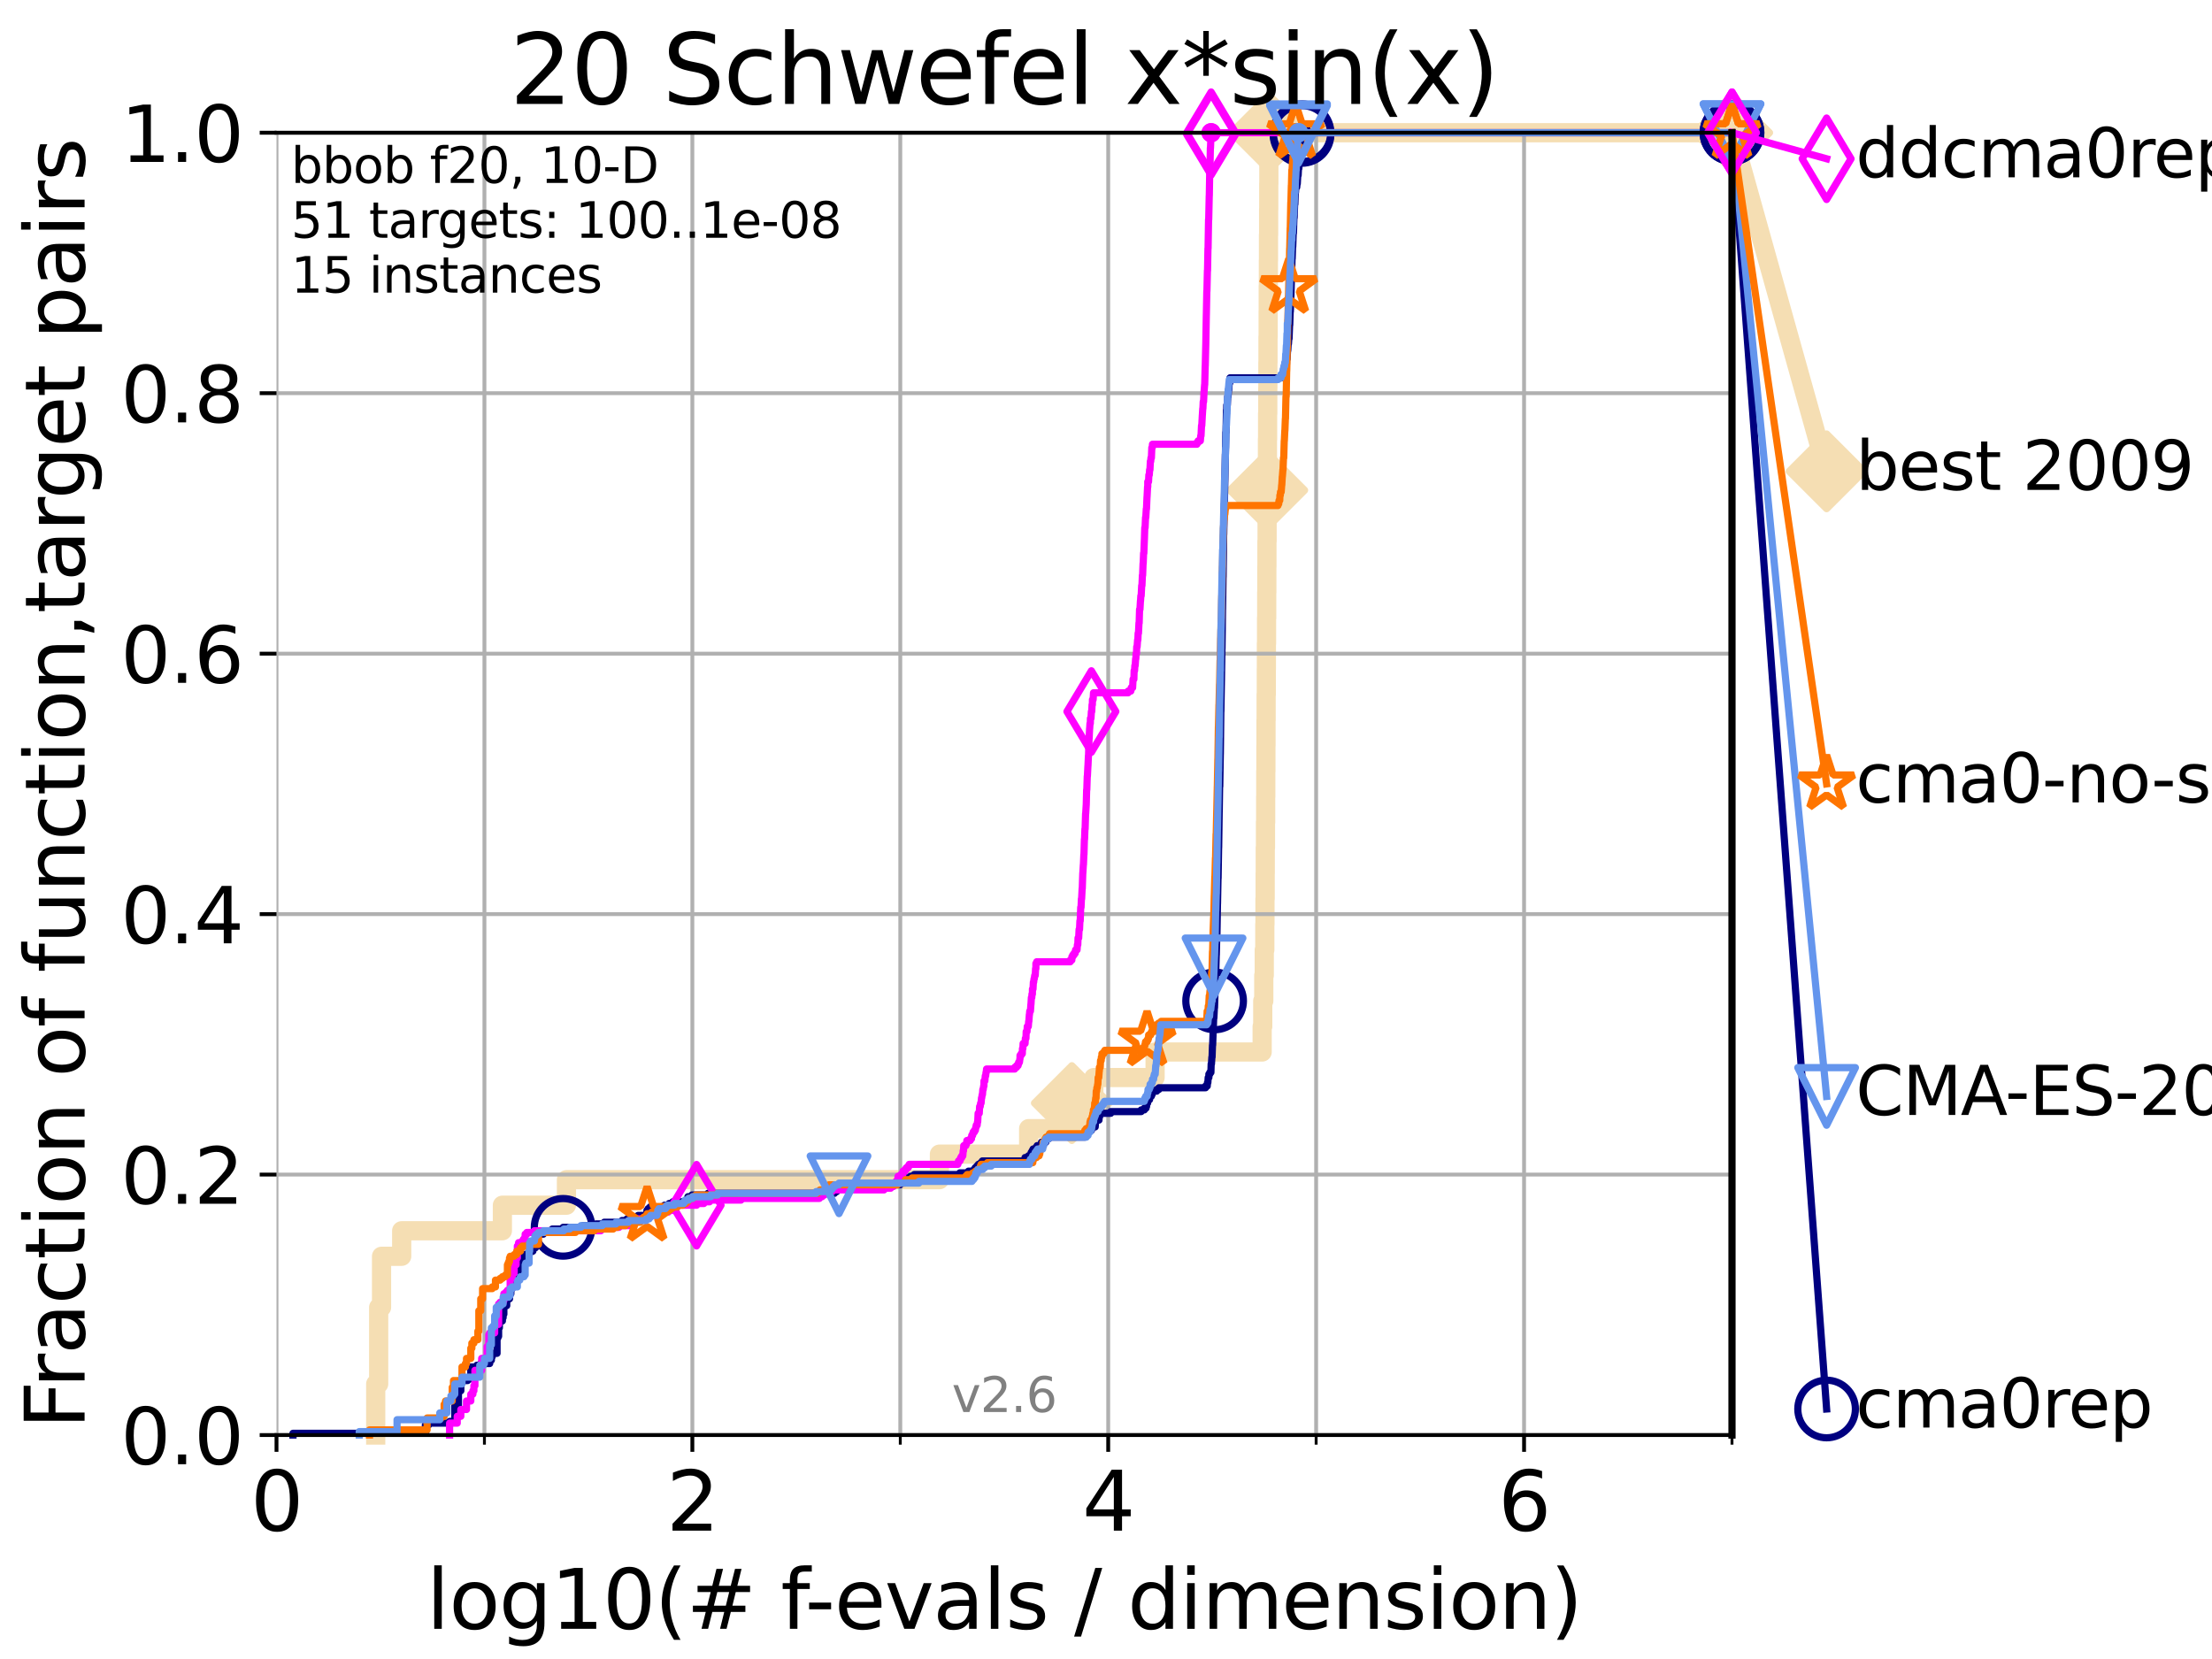 <?xml version="1.0" encoding="utf-8" standalone="no"?>
<!DOCTYPE svg PUBLIC "-//W3C//DTD SVG 1.1//EN"
  "http://www.w3.org/Graphics/SVG/1.1/DTD/svg11.dtd">
<svg xmlns:xlink="http://www.w3.org/1999/xlink" width="460.8pt" height="345.6pt" viewBox="0 0 460.8 345.6" xmlns="http://www.w3.org/2000/svg" version="1.1">
 <defs>
  <style type="text/css">*{stroke-linejoin: round; stroke-linecap: butt}</style>
 </defs>
 <g id="figure_1">
  <g id="patch_1">
   <path d="M 0 345.6 
L 460.8 345.6 
L 460.8 0 
L 0 0 
z
" style="fill: #ffffff"/>
  </g>
  <g id="axes_1">
   <g id="patch_2">
    <path d="M 57.6 298.944 
L 360.806 298.944 
L 360.806 27.648 
L 57.6 27.648 
z
" style="fill: #ffffff"/>
   </g>
   <g id="line2d_1">
    <path d="M 78.267 298.944 
L 78.267 288.305 
L 78.883 288.305 
L 78.883 272.346 
L 79.481 272.346 
L 79.481 261.707 
L 83.678 261.707 
L 83.678 256.388 
L 104.656 256.388 
L 104.656 251.068 
L 118.001 251.068 
L 118.001 245.749 
L 195.7 245.749 
L 195.7 240.429 
L 214.287 240.429 
L 214.287 235.11 
L 223.287 235.11 
L 223.287 229.79 
L 227.866 229.79 
L 227.866 224.471 
L 240.626 224.471 
L 240.626 219.151 
L 262.93 219.151 
L 262.93 213.832 
L 263.052 213.832 
L 263.052 208.512 
L 263.267 208.512 
L 263.267 203.192 
L 263.369 203.192 
L 263.369 197.873 
L 263.483 197.873 
L 263.483 192.553 
L 263.515 192.553 
L 263.515 187.234 
L 263.558 187.234 
L 263.558 181.914 
L 263.577 181.914 
L 263.577 176.595 
L 263.621 176.595 
L 263.621 171.275 
L 263.661 171.275 
L 263.661 165.956 
L 263.685 165.956 
L 263.685 160.636 
L 263.713 160.636 
L 263.713 155.317 
L 263.733 155.317 
L 263.733 149.997 
L 263.758 149.997 
L 263.758 144.678 
L 263.794 144.678 
L 263.794 139.358 
L 263.813 139.358 
L 263.813 134.039 
L 263.847 134.039 
L 263.847 128.719 
L 263.88 128.719 
L 263.88 123.4 
L 263.903 123.4 
L 263.903 118.08 
L 263.925 118.08 
L 263.925 112.76 
L 263.96 112.76 
L 263.96 107.441 
L 263.985 107.441 
L 263.985 102.121 
L 264.005 102.121 
L 264.005 96.802 
L 264.034 96.802 
L 264.034 91.482 
L 264.064 91.482 
L 264.064 86.163 
L 264.1 86.163 
L 264.1 80.843 
L 264.122 80.843 
L 264.122 75.524 
L 264.146 75.524 
L 264.146 70.204 
L 264.179 70.204 
L 264.179 64.885 
L 264.194 64.885 
L 264.194 59.565 
L 264.227 59.565 
L 264.227 54.246 
L 264.25 54.246 
L 264.25 48.926 
L 264.279 48.926 
L 264.279 43.607 
L 264.302 43.607 
L 264.302 38.287 
L 264.326 38.287 
L 264.326 32.968 
L 264.349 32.968 
L 264.349 27.648 
L 360.806 27.648 
" style="fill: none; stroke: #f5deb3; stroke-width: 4; stroke-linecap: square"/>
   </g>
   <g id="line2d_2">
    <defs>
     <path id="m789cb3ff1f" d="M -0 7.778 
L 7.778 0 
L 0 -7.778 
L -7.778 -0 
z
" style="stroke: #f5deb3; stroke-width: 1.5; stroke-linejoin: miter"/>
    </defs>
    <g>
     <use xlink:href="#m789cb3ff1f" x="223.287" y="229.79" style="fill: #f5deb3; stroke: #f5deb3; stroke-width: 1.5; stroke-linejoin: miter"/>
     <use xlink:href="#m789cb3ff1f" x="263.985" y="102.121" style="fill: #f5deb3; stroke: #f5deb3; stroke-width: 1.5; stroke-linejoin: miter"/>
     <use xlink:href="#m789cb3ff1f" x="264.349" y="27.648" style="fill: #f5deb3; stroke: #f5deb3; stroke-width: 1.5; stroke-linejoin: miter"/>
     <use xlink:href="#m789cb3ff1f" x="264.349" y="27.648" style="fill: #f5deb3; stroke: #f5deb3; stroke-width: 1.5; stroke-linejoin: miter"/>
     <use xlink:href="#m789cb3ff1f" x="360.806" y="27.648" style="fill: #f5deb3; stroke: #f5deb3; stroke-width: 1.5; stroke-linejoin: miter"/>
    </g>
   </g>
   <g id="line2d_3">
    <path style="fill: none; stroke: #f5deb3; stroke-width: 4; stroke-linecap: square"/>
    <g/>
   </g>
   <g id="line2d_4">
    <path d="M 360.806 27.648 
L 380.515 98.185 
" style="fill: none; stroke: #f5deb3; stroke-width: 4; stroke-linecap: square"/>
    <g>
     <use xlink:href="#m789cb3ff1f" x="360.806" y="27.648" style="fill: #f5deb3; stroke: #f5deb3; stroke-width: 1.5; stroke-linejoin: miter"/>
     <use xlink:href="#m789cb3ff1f" x="380.515" y="98.185" style="fill: #f5deb3; stroke: #f5deb3; stroke-width: 1.5; stroke-linejoin: miter"/>
    </g>
   </g>
   <g id="matplotlib.axis_1">
    <g id="xtick_1">
     <g id="line2d_5">
      <path d="M 57.6 298.944 
L 57.6 27.648 
" clip-path="url(#p897020d778)" style="fill: none; stroke: #b0b0b0; stroke-width: 0.8; stroke-linecap: square"/>
     </g>
     <g id="line2d_6">
      <defs>
       <path id="m16bf5d0b72" d="M 0 0 
L 0 3.5 
" style="stroke: #000000; stroke-width: 0.8"/>
      </defs>
      <g>
       <use xlink:href="#m16bf5d0b72" x="57.6" y="298.944" style="stroke: #000000; stroke-width: 0.8"/>
      </g>
     </g>
     <g id="text_1">
      <!-- 0 -->
      <g transform="translate(52.192 318.861)scale(0.17 -0.17)">
       <defs>
        <path id="DejaVuSans-30" d="M 2034 4250 
Q 1547 4250 1301 3770 
Q 1056 3291 1056 2328 
Q 1056 1369 1301 889 
Q 1547 409 2034 409 
Q 2525 409 2770 889 
Q 3016 1369 3016 2328 
Q 3016 3291 2770 3770 
Q 2525 4250 2034 4250 
z
M 2034 4750 
Q 2819 4750 3233 4129 
Q 3647 3509 3647 2328 
Q 3647 1150 3233 529 
Q 2819 -91 2034 -91 
Q 1250 -91 836 529 
Q 422 1150 422 2328 
Q 422 3509 836 4129 
Q 1250 4750 2034 4750 
z
" transform="scale(0.016)"/>
       </defs>
       <use xlink:href="#DejaVuSans-30"/>
      </g>
     </g>
    </g>
    <g id="xtick_2">
     <g id="line2d_7">
      <path d="M 144.23 298.944 
L 144.23 27.648 
" clip-path="url(#p897020d778)" style="fill: none; stroke: #b0b0b0; stroke-width: 0.8; stroke-linecap: square"/>
     </g>
     <g id="line2d_8">
      <g>
       <use xlink:href="#m16bf5d0b72" x="144.23" y="298.944" style="stroke: #000000; stroke-width: 0.8"/>
      </g>
     </g>
     <g id="text_2">
      <!-- 2 -->
      <g transform="translate(138.822 318.861)scale(0.17 -0.17)">
       <defs>
        <path id="DejaVuSans-32" d="M 1228 531 
L 3431 531 
L 3431 0 
L 469 0 
L 469 531 
Q 828 903 1448 1529 
Q 2069 2156 2228 2338 
Q 2531 2678 2651 2914 
Q 2772 3150 2772 3378 
Q 2772 3750 2511 3984 
Q 2250 4219 1831 4219 
Q 1534 4219 1204 4116 
Q 875 4013 500 3803 
L 500 4441 
Q 881 4594 1212 4672 
Q 1544 4750 1819 4750 
Q 2544 4750 2975 4387 
Q 3406 4025 3406 3419 
Q 3406 3131 3298 2873 
Q 3191 2616 2906 2266 
Q 2828 2175 2409 1742 
Q 1991 1309 1228 531 
z
" transform="scale(0.016)"/>
       </defs>
       <use xlink:href="#DejaVuSans-32"/>
      </g>
     </g>
    </g>
    <g id="xtick_3">
     <g id="line2d_9">
      <path d="M 230.861 298.944 
L 230.861 27.648 
" clip-path="url(#p897020d778)" style="fill: none; stroke: #b0b0b0; stroke-width: 0.8; stroke-linecap: square"/>
     </g>
     <g id="line2d_10">
      <g>
       <use xlink:href="#m16bf5d0b72" x="230.861" y="298.944" style="stroke: #000000; stroke-width: 0.8"/>
      </g>
     </g>
     <g id="text_3">
      <!-- 4 -->
      <g transform="translate(225.453 318.861)scale(0.17 -0.17)">
       <defs>
        <path id="DejaVuSans-34" d="M 2419 4116 
L 825 1625 
L 2419 1625 
L 2419 4116 
z
M 2253 4666 
L 3047 4666 
L 3047 1625 
L 3713 1625 
L 3713 1100 
L 3047 1100 
L 3047 0 
L 2419 0 
L 2419 1100 
L 313 1100 
L 313 1709 
L 2253 4666 
z
" transform="scale(0.016)"/>
       </defs>
       <use xlink:href="#DejaVuSans-34"/>
      </g>
     </g>
    </g>
    <g id="xtick_4">
     <g id="line2d_11">
      <path d="M 317.491 298.944 
L 317.491 27.648 
" clip-path="url(#p897020d778)" style="fill: none; stroke: #b0b0b0; stroke-width: 0.8; stroke-linecap: square"/>
     </g>
     <g id="line2d_12">
      <g>
       <use xlink:href="#m16bf5d0b72" x="317.491" y="298.944" style="stroke: #000000; stroke-width: 0.8"/>
      </g>
     </g>
     <g id="text_4">
      <!-- 6 -->
      <g transform="translate(312.083 318.861)scale(0.17 -0.17)">
       <defs>
        <path id="DejaVuSans-36" d="M 2113 2584 
Q 1688 2584 1439 2293 
Q 1191 2003 1191 1497 
Q 1191 994 1439 701 
Q 1688 409 2113 409 
Q 2538 409 2786 701 
Q 3034 994 3034 1497 
Q 3034 2003 2786 2293 
Q 2538 2584 2113 2584 
z
M 3366 4563 
L 3366 3988 
Q 3128 4100 2886 4159 
Q 2644 4219 2406 4219 
Q 1781 4219 1451 3797 
Q 1122 3375 1075 2522 
Q 1259 2794 1537 2939 
Q 1816 3084 2150 3084 
Q 2853 3084 3261 2657 
Q 3669 2231 3669 1497 
Q 3669 778 3244 343 
Q 2819 -91 2113 -91 
Q 1303 -91 875 529 
Q 447 1150 447 2328 
Q 447 3434 972 4092 
Q 1497 4750 2381 4750 
Q 2619 4750 2861 4703 
Q 3103 4656 3366 4563 
z
" transform="scale(0.016)"/>
       </defs>
       <use xlink:href="#DejaVuSans-36"/>
      </g>
     </g>
    </g>
    <g id="xtick_5">
     <g id="line2d_13">
      <path d="M 100.915 298.944 
L 100.915 27.648 
" clip-path="url(#p897020d778)" style="fill: none; stroke: #b0b0b0; stroke-width: 0.8; stroke-linecap: square"/>
     </g>
     <g id="line2d_14">
      <defs>
       <path id="m501cb16d3e" d="M 0 0 
L 0 2 
" style="stroke: #000000; stroke-width: 0.6"/>
      </defs>
      <g>
       <use xlink:href="#m501cb16d3e" x="100.915" y="298.944" style="stroke: #000000; stroke-width: 0.6"/>
      </g>
     </g>
    </g>
    <g id="xtick_6">
     <g id="line2d_15">
      <path d="M 187.546 298.944 
L 187.546 27.648 
" clip-path="url(#p897020d778)" style="fill: none; stroke: #b0b0b0; stroke-width: 0.8; stroke-linecap: square"/>
     </g>
     <g id="line2d_16">
      <g>
       <use xlink:href="#m501cb16d3e" x="187.546" y="298.944" style="stroke: #000000; stroke-width: 0.6"/>
      </g>
     </g>
    </g>
    <g id="xtick_7">
     <g id="line2d_17">
      <path d="M 274.176 298.944 
L 274.176 27.648 
" clip-path="url(#p897020d778)" style="fill: none; stroke: #b0b0b0; stroke-width: 0.8; stroke-linecap: square"/>
     </g>
     <g id="line2d_18">
      <g>
       <use xlink:href="#m501cb16d3e" x="274.176" y="298.944" style="stroke: #000000; stroke-width: 0.6"/>
      </g>
     </g>
    </g>
    <g id="xtick_8">
     <g id="line2d_19">
      <path d="M 360.806 298.944 
L 360.806 27.648 
" clip-path="url(#p897020d778)" style="fill: none; stroke: #b0b0b0; stroke-width: 0.8; stroke-linecap: square"/>
     </g>
     <g id="line2d_20">
      <g>
       <use xlink:href="#m501cb16d3e" x="360.806" y="298.944" style="stroke: #000000; stroke-width: 0.6"/>
      </g>
     </g>
    </g>
    <g id="text_5">
     <!-- log10(# f-evals / dimension) -->
     <g transform="translate(88.823 339.314)scale(0.17 -0.17)">
      <defs>
       <path id="DejaVuSans-6c" d="M 603 4863 
L 1178 4863 
L 1178 0 
L 603 0 
L 603 4863 
z
" transform="scale(0.016)"/>
       <path id="DejaVuSans-6f" d="M 1959 3097 
Q 1497 3097 1228 2736 
Q 959 2375 959 1747 
Q 959 1119 1226 758 
Q 1494 397 1959 397 
Q 2419 397 2687 759 
Q 2956 1122 2956 1747 
Q 2956 2369 2687 2733 
Q 2419 3097 1959 3097 
z
M 1959 3584 
Q 2709 3584 3137 3096 
Q 3566 2609 3566 1747 
Q 3566 888 3137 398 
Q 2709 -91 1959 -91 
Q 1206 -91 779 398 
Q 353 888 353 1747 
Q 353 2609 779 3096 
Q 1206 3584 1959 3584 
z
" transform="scale(0.016)"/>
       <path id="DejaVuSans-67" d="M 2906 1791 
Q 2906 2416 2648 2759 
Q 2391 3103 1925 3103 
Q 1463 3103 1205 2759 
Q 947 2416 947 1791 
Q 947 1169 1205 825 
Q 1463 481 1925 481 
Q 2391 481 2648 825 
Q 2906 1169 2906 1791 
z
M 3481 434 
Q 3481 -459 3084 -895 
Q 2688 -1331 1869 -1331 
Q 1566 -1331 1297 -1286 
Q 1028 -1241 775 -1147 
L 775 -588 
Q 1028 -725 1275 -790 
Q 1522 -856 1778 -856 
Q 2344 -856 2625 -561 
Q 2906 -266 2906 331 
L 2906 616 
Q 2728 306 2450 153 
Q 2172 0 1784 0 
Q 1141 0 747 490 
Q 353 981 353 1791 
Q 353 2603 747 3093 
Q 1141 3584 1784 3584 
Q 2172 3584 2450 3431 
Q 2728 3278 2906 2969 
L 2906 3500 
L 3481 3500 
L 3481 434 
z
" transform="scale(0.016)"/>
       <path id="DejaVuSans-31" d="M 794 531 
L 1825 531 
L 1825 4091 
L 703 3866 
L 703 4441 
L 1819 4666 
L 2450 4666 
L 2450 531 
L 3481 531 
L 3481 0 
L 794 0 
L 794 531 
z
" transform="scale(0.016)"/>
       <path id="DejaVuSans-28" d="M 1984 4856 
Q 1566 4138 1362 3434 
Q 1159 2731 1159 2009 
Q 1159 1288 1364 580 
Q 1569 -128 1984 -844 
L 1484 -844 
Q 1016 -109 783 600 
Q 550 1309 550 2009 
Q 550 2706 781 3412 
Q 1013 4119 1484 4856 
L 1984 4856 
z
" transform="scale(0.016)"/>
       <path id="DejaVuSans-23" d="M 3272 2816 
L 2363 2816 
L 2100 1772 
L 3016 1772 
L 3272 2816 
z
M 2803 4594 
L 2478 3297 
L 3391 3297 
L 3719 4594 
L 4219 4594 
L 3897 3297 
L 4872 3297 
L 4872 2816 
L 3775 2816 
L 3519 1772 
L 4513 1772 
L 4513 1294 
L 3397 1294 
L 3072 0 
L 2572 0 
L 2894 1294 
L 1978 1294 
L 1656 0 
L 1153 0 
L 1478 1294 
L 494 1294 
L 494 1772 
L 1594 1772 
L 1856 2816 
L 850 2816 
L 850 3297 
L 1978 3297 
L 2297 4594 
L 2803 4594 
z
" transform="scale(0.016)"/>
       <path id="DejaVuSans-20" transform="scale(0.016)"/>
       <path id="DejaVuSans-66" d="M 2375 4863 
L 2375 4384 
L 1825 4384 
Q 1516 4384 1395 4259 
Q 1275 4134 1275 3809 
L 1275 3500 
L 2222 3500 
L 2222 3053 
L 1275 3053 
L 1275 0 
L 697 0 
L 697 3053 
L 147 3053 
L 147 3500 
L 697 3500 
L 697 3744 
Q 697 4328 969 4595 
Q 1241 4863 1831 4863 
L 2375 4863 
z
" transform="scale(0.016)"/>
       <path id="DejaVuSans-2d" d="M 313 2009 
L 1997 2009 
L 1997 1497 
L 313 1497 
L 313 2009 
z
" transform="scale(0.016)"/>
       <path id="DejaVuSans-65" d="M 3597 1894 
L 3597 1613 
L 953 1613 
Q 991 1019 1311 708 
Q 1631 397 2203 397 
Q 2534 397 2845 478 
Q 3156 559 3463 722 
L 3463 178 
Q 3153 47 2828 -22 
Q 2503 -91 2169 -91 
Q 1331 -91 842 396 
Q 353 884 353 1716 
Q 353 2575 817 3079 
Q 1281 3584 2069 3584 
Q 2775 3584 3186 3129 
Q 3597 2675 3597 1894 
z
M 3022 2063 
Q 3016 2534 2758 2815 
Q 2500 3097 2075 3097 
Q 1594 3097 1305 2825 
Q 1016 2553 972 2059 
L 3022 2063 
z
" transform="scale(0.016)"/>
       <path id="DejaVuSans-76" d="M 191 3500 
L 800 3500 
L 1894 563 
L 2988 3500 
L 3597 3500 
L 2284 0 
L 1503 0 
L 191 3500 
z
" transform="scale(0.016)"/>
       <path id="DejaVuSans-61" d="M 2194 1759 
Q 1497 1759 1228 1600 
Q 959 1441 959 1056 
Q 959 750 1161 570 
Q 1363 391 1709 391 
Q 2188 391 2477 730 
Q 2766 1069 2766 1631 
L 2766 1759 
L 2194 1759 
z
M 3341 1997 
L 3341 0 
L 2766 0 
L 2766 531 
Q 2569 213 2275 61 
Q 1981 -91 1556 -91 
Q 1019 -91 701 211 
Q 384 513 384 1019 
Q 384 1609 779 1909 
Q 1175 2209 1959 2209 
L 2766 2209 
L 2766 2266 
Q 2766 2663 2505 2880 
Q 2244 3097 1772 3097 
Q 1472 3097 1187 3025 
Q 903 2953 641 2809 
L 641 3341 
Q 956 3463 1253 3523 
Q 1550 3584 1831 3584 
Q 2591 3584 2966 3190 
Q 3341 2797 3341 1997 
z
" transform="scale(0.016)"/>
       <path id="DejaVuSans-73" d="M 2834 3397 
L 2834 2853 
Q 2591 2978 2328 3040 
Q 2066 3103 1784 3103 
Q 1356 3103 1142 2972 
Q 928 2841 928 2578 
Q 928 2378 1081 2264 
Q 1234 2150 1697 2047 
L 1894 2003 
Q 2506 1872 2764 1633 
Q 3022 1394 3022 966 
Q 3022 478 2636 193 
Q 2250 -91 1575 -91 
Q 1294 -91 989 -36 
Q 684 19 347 128 
L 347 722 
Q 666 556 975 473 
Q 1284 391 1588 391 
Q 1994 391 2212 530 
Q 2431 669 2431 922 
Q 2431 1156 2273 1281 
Q 2116 1406 1581 1522 
L 1381 1569 
Q 847 1681 609 1914 
Q 372 2147 372 2553 
Q 372 3047 722 3315 
Q 1072 3584 1716 3584 
Q 2034 3584 2315 3537 
Q 2597 3491 2834 3397 
z
" transform="scale(0.016)"/>
       <path id="DejaVuSans-2f" d="M 1625 4666 
L 2156 4666 
L 531 -594 
L 0 -594 
L 1625 4666 
z
" transform="scale(0.016)"/>
       <path id="DejaVuSans-64" d="M 2906 2969 
L 2906 4863 
L 3481 4863 
L 3481 0 
L 2906 0 
L 2906 525 
Q 2725 213 2448 61 
Q 2172 -91 1784 -91 
Q 1150 -91 751 415 
Q 353 922 353 1747 
Q 353 2572 751 3078 
Q 1150 3584 1784 3584 
Q 2172 3584 2448 3432 
Q 2725 3281 2906 2969 
z
M 947 1747 
Q 947 1113 1208 752 
Q 1469 391 1925 391 
Q 2381 391 2643 752 
Q 2906 1113 2906 1747 
Q 2906 2381 2643 2742 
Q 2381 3103 1925 3103 
Q 1469 3103 1208 2742 
Q 947 2381 947 1747 
z
" transform="scale(0.016)"/>
       <path id="DejaVuSans-69" d="M 603 3500 
L 1178 3500 
L 1178 0 
L 603 0 
L 603 3500 
z
M 603 4863 
L 1178 4863 
L 1178 4134 
L 603 4134 
L 603 4863 
z
" transform="scale(0.016)"/>
       <path id="DejaVuSans-6d" d="M 3328 2828 
Q 3544 3216 3844 3400 
Q 4144 3584 4550 3584 
Q 5097 3584 5394 3201 
Q 5691 2819 5691 2113 
L 5691 0 
L 5113 0 
L 5113 2094 
Q 5113 2597 4934 2840 
Q 4756 3084 4391 3084 
Q 3944 3084 3684 2787 
Q 3425 2491 3425 1978 
L 3425 0 
L 2847 0 
L 2847 2094 
Q 2847 2600 2669 2842 
Q 2491 3084 2119 3084 
Q 1678 3084 1418 2786 
Q 1159 2488 1159 1978 
L 1159 0 
L 581 0 
L 581 3500 
L 1159 3500 
L 1159 2956 
Q 1356 3278 1631 3431 
Q 1906 3584 2284 3584 
Q 2666 3584 2933 3390 
Q 3200 3197 3328 2828 
z
" transform="scale(0.016)"/>
       <path id="DejaVuSans-6e" d="M 3513 2113 
L 3513 0 
L 2938 0 
L 2938 2094 
Q 2938 2591 2744 2837 
Q 2550 3084 2163 3084 
Q 1697 3084 1428 2787 
Q 1159 2491 1159 1978 
L 1159 0 
L 581 0 
L 581 3500 
L 1159 3500 
L 1159 2956 
Q 1366 3272 1645 3428 
Q 1925 3584 2291 3584 
Q 2894 3584 3203 3211 
Q 3513 2838 3513 2113 
z
" transform="scale(0.016)"/>
       <path id="DejaVuSans-29" d="M 513 4856 
L 1013 4856 
Q 1481 4119 1714 3412 
Q 1947 2706 1947 2009 
Q 1947 1309 1714 600 
Q 1481 -109 1013 -844 
L 513 -844 
Q 928 -128 1133 580 
Q 1338 1288 1338 2009 
Q 1338 2731 1133 3434 
Q 928 4138 513 4856 
z
" transform="scale(0.016)"/>
      </defs>
      <use xlink:href="#DejaVuSans-6c"/>
      <use xlink:href="#DejaVuSans-6f" x="27.783"/>
      <use xlink:href="#DejaVuSans-67" x="88.965"/>
      <use xlink:href="#DejaVuSans-31" x="152.441"/>
      <use xlink:href="#DejaVuSans-30" x="216.064"/>
      <use xlink:href="#DejaVuSans-28" x="279.688"/>
      <use xlink:href="#DejaVuSans-23" x="318.701"/>
      <use xlink:href="#DejaVuSans-20" x="402.49"/>
      <use xlink:href="#DejaVuSans-66" x="434.277"/>
      <use xlink:href="#DejaVuSans-2d" x="463.982"/>
      <use xlink:href="#DejaVuSans-65" x="500.066"/>
      <use xlink:href="#DejaVuSans-76" x="561.59"/>
      <use xlink:href="#DejaVuSans-61" x="620.77"/>
      <use xlink:href="#DejaVuSans-6c" x="682.049"/>
      <use xlink:href="#DejaVuSans-73" x="709.832"/>
      <use xlink:href="#DejaVuSans-20" x="761.932"/>
      <use xlink:href="#DejaVuSans-2f" x="793.719"/>
      <use xlink:href="#DejaVuSans-20" x="827.41"/>
      <use xlink:href="#DejaVuSans-64" x="859.197"/>
      <use xlink:href="#DejaVuSans-69" x="922.674"/>
      <use xlink:href="#DejaVuSans-6d" x="950.457"/>
      <use xlink:href="#DejaVuSans-65" x="1047.869"/>
      <use xlink:href="#DejaVuSans-6e" x="1109.393"/>
      <use xlink:href="#DejaVuSans-73" x="1172.771"/>
      <use xlink:href="#DejaVuSans-69" x="1224.871"/>
      <use xlink:href="#DejaVuSans-6f" x="1252.654"/>
      <use xlink:href="#DejaVuSans-6e" x="1313.836"/>
      <use xlink:href="#DejaVuSans-29" x="1377.215"/>
     </g>
    </g>
   </g>
   <g id="matplotlib.axis_2">
    <g id="ytick_1">
     <g id="line2d_21">
      <path d="M 57.6 298.944 
L 360.806 298.944 
" clip-path="url(#p897020d778)" style="fill: none; stroke: #b0b0b0; stroke-width: 0.8; stroke-linecap: square"/>
     </g>
     <g id="line2d_22">
      <defs>
       <path id="m7cc79a0b9e" d="M 0 0 
L -3.5 0 
" style="stroke: #000000; stroke-width: 0.8"/>
      </defs>
      <g>
       <use xlink:href="#m7cc79a0b9e" x="57.6" y="298.944" style="stroke: #000000; stroke-width: 0.8"/>
      </g>
     </g>
     <g id="text_6">
      <!-- 0.0 -->
      <g transform="translate(25.155 305.023)scale(0.16 -0.16)">
       <defs>
        <path id="DejaVuSans-2e" d="M 684 794 
L 1344 794 
L 1344 0 
L 684 0 
L 684 794 
z
" transform="scale(0.016)"/>
       </defs>
       <use xlink:href="#DejaVuSans-30"/>
       <use xlink:href="#DejaVuSans-2e" x="63.623"/>
       <use xlink:href="#DejaVuSans-30" x="95.41"/>
      </g>
     </g>
    </g>
    <g id="ytick_2">
     <g id="line2d_23">
      <path d="M 57.6 244.685 
L 360.806 244.685 
" clip-path="url(#p897020d778)" style="fill: none; stroke: #b0b0b0; stroke-width: 0.8; stroke-linecap: square"/>
     </g>
     <g id="line2d_24">
      <g>
       <use xlink:href="#m7cc79a0b9e" x="57.6" y="244.685" style="stroke: #000000; stroke-width: 0.8"/>
      </g>
     </g>
     <g id="text_7">
      <!-- 0.2 -->
      <g transform="translate(25.155 250.764)scale(0.16 -0.16)">
       <use xlink:href="#DejaVuSans-30"/>
       <use xlink:href="#DejaVuSans-2e" x="63.623"/>
       <use xlink:href="#DejaVuSans-32" x="95.41"/>
      </g>
     </g>
    </g>
    <g id="ytick_3">
     <g id="line2d_25">
      <path d="M 57.6 190.426 
L 360.806 190.426 
" clip-path="url(#p897020d778)" style="fill: none; stroke: #b0b0b0; stroke-width: 0.8; stroke-linecap: square"/>
     </g>
     <g id="line2d_26">
      <g>
       <use xlink:href="#m7cc79a0b9e" x="57.6" y="190.426" style="stroke: #000000; stroke-width: 0.8"/>
      </g>
     </g>
     <g id="text_8">
      <!-- 0.4 -->
      <g transform="translate(25.155 196.504)scale(0.16 -0.16)">
       <use xlink:href="#DejaVuSans-30"/>
       <use xlink:href="#DejaVuSans-2e" x="63.623"/>
       <use xlink:href="#DejaVuSans-34" x="95.41"/>
      </g>
     </g>
    </g>
    <g id="ytick_4">
     <g id="line2d_27">
      <path d="M 57.6 136.166 
L 360.806 136.166 
" clip-path="url(#p897020d778)" style="fill: none; stroke: #b0b0b0; stroke-width: 0.8; stroke-linecap: square"/>
     </g>
     <g id="line2d_28">
      <g>
       <use xlink:href="#m7cc79a0b9e" x="57.6" y="136.166" style="stroke: #000000; stroke-width: 0.8"/>
      </g>
     </g>
     <g id="text_9">
      <!-- 0.6 -->
      <g transform="translate(25.155 142.245)scale(0.16 -0.16)">
       <use xlink:href="#DejaVuSans-30"/>
       <use xlink:href="#DejaVuSans-2e" x="63.623"/>
       <use xlink:href="#DejaVuSans-36" x="95.41"/>
      </g>
     </g>
    </g>
    <g id="ytick_5">
     <g id="line2d_29">
      <path d="M 57.6 81.907 
L 360.806 81.907 
" clip-path="url(#p897020d778)" style="fill: none; stroke: #b0b0b0; stroke-width: 0.8; stroke-linecap: square"/>
     </g>
     <g id="line2d_30">
      <g>
       <use xlink:href="#m7cc79a0b9e" x="57.6" y="81.907" style="stroke: #000000; stroke-width: 0.8"/>
      </g>
     </g>
     <g id="text_10">
      <!-- 0.8 -->
      <g transform="translate(25.155 87.986)scale(0.16 -0.16)">
       <defs>
        <path id="DejaVuSans-38" d="M 2034 2216 
Q 1584 2216 1326 1975 
Q 1069 1734 1069 1313 
Q 1069 891 1326 650 
Q 1584 409 2034 409 
Q 2484 409 2743 651 
Q 3003 894 3003 1313 
Q 3003 1734 2745 1975 
Q 2488 2216 2034 2216 
z
M 1403 2484 
Q 997 2584 770 2862 
Q 544 3141 544 3541 
Q 544 4100 942 4425 
Q 1341 4750 2034 4750 
Q 2731 4750 3128 4425 
Q 3525 4100 3525 3541 
Q 3525 3141 3298 2862 
Q 3072 2584 2669 2484 
Q 3125 2378 3379 2068 
Q 3634 1759 3634 1313 
Q 3634 634 3220 271 
Q 2806 -91 2034 -91 
Q 1263 -91 848 271 
Q 434 634 434 1313 
Q 434 1759 690 2068 
Q 947 2378 1403 2484 
z
M 1172 3481 
Q 1172 3119 1398 2916 
Q 1625 2713 2034 2713 
Q 2441 2713 2670 2916 
Q 2900 3119 2900 3481 
Q 2900 3844 2670 4047 
Q 2441 4250 2034 4250 
Q 1625 4250 1398 4047 
Q 1172 3844 1172 3481 
z
" transform="scale(0.016)"/>
       </defs>
       <use xlink:href="#DejaVuSans-30"/>
       <use xlink:href="#DejaVuSans-2e" x="63.623"/>
       <use xlink:href="#DejaVuSans-38" x="95.41"/>
      </g>
     </g>
    </g>
    <g id="ytick_6">
     <g id="line2d_31">
      <path d="M 57.6 27.648 
L 360.806 27.648 
" clip-path="url(#p897020d778)" style="fill: none; stroke: #b0b0b0; stroke-width: 0.8; stroke-linecap: square"/>
     </g>
     <g id="line2d_32">
      <g>
       <use xlink:href="#m7cc79a0b9e" x="57.6" y="27.648" style="stroke: #000000; stroke-width: 0.8"/>
      </g>
     </g>
     <g id="text_11">
      <!-- 1.0 -->
      <g transform="translate(25.155 33.727)scale(0.16 -0.16)">
       <use xlink:href="#DejaVuSans-31"/>
       <use xlink:href="#DejaVuSans-2e" x="63.623"/>
       <use xlink:href="#DejaVuSans-30" x="95.41"/>
      </g>
     </g>
    </g>
    <g id="text_12">
     <!-- Fraction of function,target pairs -->
     <g transform="translate(17.62 297.681)rotate(-90)scale(0.17 -0.17)">
      <defs>
       <path id="DejaVuSans-46" d="M 628 4666 
L 3309 4666 
L 3309 4134 
L 1259 4134 
L 1259 2759 
L 3109 2759 
L 3109 2228 
L 1259 2228 
L 1259 0 
L 628 0 
L 628 4666 
z
" transform="scale(0.016)"/>
       <path id="DejaVuSans-72" d="M 2631 2963 
Q 2534 3019 2420 3045 
Q 2306 3072 2169 3072 
Q 1681 3072 1420 2755 
Q 1159 2438 1159 1844 
L 1159 0 
L 581 0 
L 581 3500 
L 1159 3500 
L 1159 2956 
Q 1341 3275 1631 3429 
Q 1922 3584 2338 3584 
Q 2397 3584 2469 3576 
Q 2541 3569 2628 3553 
L 2631 2963 
z
" transform="scale(0.016)"/>
       <path id="DejaVuSans-63" d="M 3122 3366 
L 3122 2828 
Q 2878 2963 2633 3030 
Q 2388 3097 2138 3097 
Q 1578 3097 1268 2742 
Q 959 2388 959 1747 
Q 959 1106 1268 751 
Q 1578 397 2138 397 
Q 2388 397 2633 464 
Q 2878 531 3122 666 
L 3122 134 
Q 2881 22 2623 -34 
Q 2366 -91 2075 -91 
Q 1284 -91 818 406 
Q 353 903 353 1747 
Q 353 2603 823 3093 
Q 1294 3584 2113 3584 
Q 2378 3584 2631 3529 
Q 2884 3475 3122 3366 
z
" transform="scale(0.016)"/>
       <path id="DejaVuSans-74" d="M 1172 4494 
L 1172 3500 
L 2356 3500 
L 2356 3053 
L 1172 3053 
L 1172 1153 
Q 1172 725 1289 603 
Q 1406 481 1766 481 
L 2356 481 
L 2356 0 
L 1766 0 
Q 1100 0 847 248 
Q 594 497 594 1153 
L 594 3053 
L 172 3053 
L 172 3500 
L 594 3500 
L 594 4494 
L 1172 4494 
z
" transform="scale(0.016)"/>
       <path id="DejaVuSans-75" d="M 544 1381 
L 544 3500 
L 1119 3500 
L 1119 1403 
Q 1119 906 1312 657 
Q 1506 409 1894 409 
Q 2359 409 2629 706 
Q 2900 1003 2900 1516 
L 2900 3500 
L 3475 3500 
L 3475 0 
L 2900 0 
L 2900 538 
Q 2691 219 2414 64 
Q 2138 -91 1772 -91 
Q 1169 -91 856 284 
Q 544 659 544 1381 
z
M 1991 3584 
L 1991 3584 
z
" transform="scale(0.016)"/>
       <path id="DejaVuSans-2c" d="M 750 794 
L 1409 794 
L 1409 256 
L 897 -744 
L 494 -744 
L 750 256 
L 750 794 
z
" transform="scale(0.016)"/>
       <path id="DejaVuSans-70" d="M 1159 525 
L 1159 -1331 
L 581 -1331 
L 581 3500 
L 1159 3500 
L 1159 2969 
Q 1341 3281 1617 3432 
Q 1894 3584 2278 3584 
Q 2916 3584 3314 3078 
Q 3713 2572 3713 1747 
Q 3713 922 3314 415 
Q 2916 -91 2278 -91 
Q 1894 -91 1617 61 
Q 1341 213 1159 525 
z
M 3116 1747 
Q 3116 2381 2855 2742 
Q 2594 3103 2138 3103 
Q 1681 3103 1420 2742 
Q 1159 2381 1159 1747 
Q 1159 1113 1420 752 
Q 1681 391 2138 391 
Q 2594 391 2855 752 
Q 3116 1113 3116 1747 
z
" transform="scale(0.016)"/>
      </defs>
      <use xlink:href="#DejaVuSans-46"/>
      <use xlink:href="#DejaVuSans-72" x="50.27"/>
      <use xlink:href="#DejaVuSans-61" x="91.383"/>
      <use xlink:href="#DejaVuSans-63" x="152.662"/>
      <use xlink:href="#DejaVuSans-74" x="207.643"/>
      <use xlink:href="#DejaVuSans-69" x="246.852"/>
      <use xlink:href="#DejaVuSans-6f" x="274.635"/>
      <use xlink:href="#DejaVuSans-6e" x="335.816"/>
      <use xlink:href="#DejaVuSans-20" x="399.195"/>
      <use xlink:href="#DejaVuSans-6f" x="430.982"/>
      <use xlink:href="#DejaVuSans-66" x="492.164"/>
      <use xlink:href="#DejaVuSans-20" x="527.369"/>
      <use xlink:href="#DejaVuSans-66" x="559.156"/>
      <use xlink:href="#DejaVuSans-75" x="594.361"/>
      <use xlink:href="#DejaVuSans-6e" x="657.74"/>
      <use xlink:href="#DejaVuSans-63" x="721.119"/>
      <use xlink:href="#DejaVuSans-74" x="776.1"/>
      <use xlink:href="#DejaVuSans-69" x="815.309"/>
      <use xlink:href="#DejaVuSans-6f" x="843.092"/>
      <use xlink:href="#DejaVuSans-6e" x="904.273"/>
      <use xlink:href="#DejaVuSans-2c" x="967.652"/>
      <use xlink:href="#DejaVuSans-74" x="999.439"/>
      <use xlink:href="#DejaVuSans-61" x="1038.648"/>
      <use xlink:href="#DejaVuSans-72" x="1099.928"/>
      <use xlink:href="#DejaVuSans-67" x="1139.291"/>
      <use xlink:href="#DejaVuSans-65" x="1202.768"/>
      <use xlink:href="#DejaVuSans-74" x="1264.291"/>
      <use xlink:href="#DejaVuSans-20" x="1303.5"/>
      <use xlink:href="#DejaVuSans-70" x="1335.287"/>
      <use xlink:href="#DejaVuSans-61" x="1398.764"/>
      <use xlink:href="#DejaVuSans-69" x="1460.043"/>
      <use xlink:href="#DejaVuSans-72" x="1487.826"/>
      <use xlink:href="#DejaVuSans-73" x="1528.939"/>
     </g>
    </g>
   </g>
   <g id="line2d_33">
    <defs>
     <path id="me975617627" d="M 0 1.5 
C 0.398 1.5 0.779 1.342 1.061 1.061 
C 1.342 0.779 1.5 0.398 1.5 0 
C 1.5 -0.398 1.342 -0.779 1.061 -1.061 
C 0.779 -1.342 0.398 -1.5 0 -1.5 
C -0.398 -1.5 -0.779 -1.342 -1.061 -1.061 
C -1.342 -0.779 -1.5 -0.398 -1.5 0 
C -1.5 0.398 -1.342 0.779 -1.061 1.061 
C -0.779 1.342 -0.398 1.5 0 1.5 
z
" style="stroke: #f5deb3"/>
    </defs>
    <g>
     <use xlink:href="#me975617627" x="264.349" y="27.648" style="fill: #f5deb3; stroke: #f5deb3"/>
     <use xlink:href="#me975617627" x="264.349" y="27.648" style="fill: #f5deb3; stroke: #f5deb3"/>
    </g>
   </g>
   <g id="line2d_34">
    <defs>
     <path id="m4b47c9def7" d="M 0 1.5 
C 0.398 1.5 0.779 1.342 1.061 1.061 
C 1.342 0.779 1.5 0.398 1.5 0 
C 1.5 -0.398 1.342 -0.779 1.061 -1.061 
C 0.779 -1.342 0.398 -1.5 0 -1.5 
C -0.398 -1.5 -0.779 -1.342 -1.061 -1.061 
C -1.342 -0.779 -1.5 -0.398 -1.5 0 
C -1.5 0.398 -1.342 0.779 -1.061 1.061 
C -0.779 1.342 -0.398 1.5 0 1.5 
z
" style="stroke: #000080"/>
    </defs>
    <g>
     <use xlink:href="#m4b47c9def7" x="271.231" y="27.648" style="fill: #000080; stroke: #000080"/>
     <use xlink:href="#m4b47c9def7" x="271.231" y="27.648" style="fill: #000080; stroke: #000080"/>
    </g>
   </g>
   <g id="line2d_35">
    <path d="M 61.03 298.944 
L 61.03 298.589 
L 88.614 298.589 
L 88.614 296.816 
L 89.324 296.816 
L 89.324 296.462 
L 93.66 296.462 
L 93.66 296.107 
L 94.736 296.107 
L 94.736 292.915 
L 95.503 292.915 
L 95.503 289.723 
L 95.999 289.723 
L 95.999 287.596 
L 97.41 287.596 
L 97.41 287.241 
L 98.078 287.241 
L 98.078 284.759 
L 99.347 284.759 
L 99.347 284.404 
L 100.147 284.404 
L 100.147 284.049 
L 102.011 284.049 
L 102.011 283.34 
L 102.363 283.34 
L 102.363 282.631 
L 102.536 282.631 
L 102.536 281.922 
L 103.544 281.922 
L 103.544 278.73 
L 103.707 278.73 
L 103.707 278.375 
L 103.869 278.375 
L 103.869 276.602 
L 104.029 276.602 
L 104.029 275.183 
L 104.656 275.183 
L 104.656 274.474 
L 104.809 274.474 
L 104.809 273.765 
L 104.962 273.765 
L 104.962 271.992 
L 105.559 271.992 
L 105.559 270.573 
L 106.138 270.573 
L 106.138 269.509 
L 106.421 269.509 
L 106.421 268.445 
L 106.699 268.445 
L 106.699 267.736 
L 106.974 267.736 
L 106.974 266.672 
L 107.11 266.672 
L 107.11 265.608 
L 108.034 265.608 
L 108.034 265.254 
L 108.163 265.254 
L 108.163 264.19 
L 108.417 264.19 
L 108.417 263.835 
L 108.792 263.835 
L 108.792 261.707 
L 109.28 261.707 
L 109.28 261.353 
L 109.99 261.353 
L 109.99 260.998 
L 110.449 260.998 
L 110.449 260.643 
L 111.007 260.643 
L 111.007 259.934 
L 111.55 259.934 
L 111.55 259.579 
L 111.868 259.579 
L 111.868 257.097 
L 113.186 257.097 
L 113.186 256.742 
L 114.327 256.742 
L 114.327 256.388 
L 115.051 256.388 
L 115.051 256.033 
L 117.306 256.033 
L 117.306 255.678 
L 121.456 255.678 
L 121.456 255.324 
L 124.156 255.324 
L 124.156 254.969 
L 125.88 254.969 
L 125.88 254.615 
L 129.582 254.615 
L 129.582 254.26 
L 130.618 254.26 
L 130.618 253.905 
L 131.416 253.905 
L 131.416 253.551 
L 132.916 253.551 
L 132.916 253.196 
L 134.715 253.196 
L 134.777 252.132 
L 135.024 252.132 
L 135.024 251.778 
L 135.419 251.778 
L 135.419 251.423 
L 138.413 251.423 
L 138.413 251.068 
L 139.387 251.068 
L 139.387 250.714 
L 140.15 250.714 
L 140.15 250.359 
L 142.865 250.359 
L 142.865 250.004 
L 143.265 250.004 
L 143.305 249.295 
L 144.136 249.295 
L 144.136 248.94 
L 147.487 248.94 
L 147.487 248.586 
L 173.84 248.586 
L 173.84 248.231 
L 174.302 248.231 
L 174.302 247.877 
L 174.416 247.877 
L 174.416 247.522 
L 175.496 247.522 
L 175.496 247.167 
L 175.691 247.167 
L 175.691 246.813 
L 187.515 246.813 
L 187.515 246.458 
L 187.816 246.458 
L 187.816 246.103 
L 188.069 246.103 
L 188.069 245.749 
L 188.204 245.749 
L 188.204 245.394 
L 189.691 245.394 
L 189.691 245.039 
L 190.438 245.039 
L 190.438 244.685 
L 199.945 244.685 
L 199.945 244.33 
L 201.746 244.33 
L 201.746 243.976 
L 202.891 243.976 
L 202.891 243.621 
L 203.147 243.621 
L 203.147 243.266 
L 203.491 243.266 
L 203.491 242.912 
L 203.806 242.912 
L 203.806 242.557 
L 204.329 242.557 
L 204.329 242.202 
L 204.643 242.202 
L 204.643 241.848 
L 213.442 241.848 
L 213.53 241.138 
L 214.231 241.138 
L 214.231 240.784 
L 214.74 240.784 
L 214.807 240.075 
L 215.02 240.075 
L 215.02 239.72 
L 215.211 239.72 
L 215.211 239.365 
L 215.81 239.365 
L 215.81 239.011 
L 216.056 239.011 
L 216.056 238.656 
L 216.829 238.656 
L 216.829 238.301 
L 216.958 238.301 
L 216.958 237.947 
L 217.872 237.947 
L 217.909 237.237 
L 218.466 237.237 
L 218.466 236.883 
L 226.069 236.883 
L 226.069 236.528 
L 226.454 236.528 
L 226.454 236.174 
L 226.628 236.174 
L 226.628 235.819 
L 226.787 235.819 
L 226.787 235.464 
L 227.378 235.464 
L 227.432 234.755 
L 228.149 234.755 
L 228.232 233.691 
L 228.338 233.691 
L 228.338 233.336 
L 228.94 233.336 
L 228.982 232.627 
L 229.076 232.627 
L 229.184 231.918 
L 231.388 231.918 
L 231.388 231.563 
L 237.734 231.563 
L 237.734 231.209 
L 238.39 231.209 
L 238.39 230.854 
L 238.734 230.854 
L 238.734 230.499 
L 238.849 230.499 
L 238.89 229.79 
L 239.074 229.79 
L 239.124 229.081 
L 239.472 229.081 
L 239.524 228.372 
L 239.849 228.372 
L 239.849 228.017 
L 240.011 228.017 
L 240.104 227.308 
L 240.957 227.308 
L 240.957 226.953 
L 241.42 226.953 
L 241.42 226.598 
L 251.142 226.598 
L 251.142 226.244 
L 251.49 226.244 
L 251.535 225.534 
L 251.619 225.534 
L 251.688 224.471 
L 251.83 224.471 
L 251.83 223.761 
L 252.027 223.761 
L 252.027 223.407 
L 252.254 223.407 
L 252.307 221.634 
L 252.367 221.634 
L 252.458 220.215 
L 252.498 220.215 
L 252.583 217.733 
L 252.614 217.733 
L 252.724 214.895 
L 252.726 214.895 
L 252.828 212.058 
L 252.876 212.058 
L 252.979 209.931 
L 253.005 209.931 
L 253.107 206.739 
L 253.136 206.739 
L 253.215 202.483 
L 253.261 202.483 
L 253.364 198.937 
L 253.375 198.937 
L 253.486 194.681 
L 253.509 194.681 
L 253.619 188.298 
L 253.629 188.298 
L 253.73 182.978 
L 253.747 182.978 
L 253.855 176.595 
L 253.867 176.595 
L 253.977 169.147 
L 253.986 169.147 
L 254.065 163.828 
L 254.099 163.828 
L 254.21 157.09 
L 254.216 157.09 
L 254.318 148.224 
L 254.333 148.224 
L 254.442 141.841 
L 254.445 141.841 
L 254.554 135.102 
L 254.566 135.102 
L 254.674 126.946 
L 254.681 126.946 
L 254.788 120.208 
L 254.801 120.208 
L 254.911 111.342 
L 254.928 111.342 
L 255.033 105.668 
L 255.045 105.668 
L 255.155 100.348 
L 255.158 100.348 
L 255.26 94.674 
L 255.275 94.674 
L 255.362 90.064 
L 255.407 90.064 
L 255.492 85.454 
L 255.538 85.454 
L 255.558 84.39 
L 255.668 84.39 
L 255.752 82.616 
L 255.822 82.616 
L 255.922 81.198 
L 255.988 81.198 
L 256.062 79.779 
L 256.176 79.779 
L 256.238 78.715 
L 266.981 78.715 
L 266.981 78.006 
L 267.428 78.006 
L 267.428 77.652 
L 267.653 77.652 
L 267.653 77.297 
L 267.852 77.297 
L 267.946 75.878 
L 268.008 75.878 
L 268.026 74.814 
L 268.123 74.814 
L 268.217 73.041 
L 268.262 73.041 
L 268.355 71.623 
L 268.408 71.623 
L 268.477 70.559 
L 268.534 70.559 
L 268.642 67.722 
L 268.673 67.722 
L 268.771 64.885 
L 268.8 64.885 
L 268.907 61.693 
L 268.923 61.693 
L 269.011 58.501 
L 269.04 58.501 
L 269.15 53.891 
L 269.178 53.891 
L 269.275 51.409 
L 269.298 51.409 
L 269.403 48.571 
L 269.448 48.571 
L 269.547 45.38 
L 269.588 45.38 
L 269.692 42.543 
L 269.742 42.543 
L 269.827 40.06 
L 269.878 40.06 
L 269.946 38.996 
L 270.128 38.996 
L 270.19 38.287 
L 270.248 38.287 
L 270.345 36.514 
L 270.427 36.514 
L 270.495 35.095 
L 270.572 35.095 
L 270.671 33.677 
L 270.717 33.677 
L 270.792 32.258 
L 270.834 32.258 
L 270.913 30.13 
L 271.064 30.13 
L 271.129 28.712 
L 271.191 28.712 
L 271.231 27.648 
L 360.806 27.648 
L 360.806 27.648 
" style="fill: none; stroke: #000080; stroke-width: 1.5; stroke-linecap: square"/>
   </g>
   <g id="line2d_36">
    <defs>
     <path id="ma0f02c2ce4" d="M 0 6 
C 1.591 6 3.117 5.368 4.243 4.243 
C 5.368 3.117 6 1.591 6 0 
C 6 -1.591 5.368 -3.117 4.243 -4.243 
C 3.117 -5.368 1.591 -6 0 -6 
C -1.591 -6 -3.117 -5.368 -4.243 -4.243 
C -5.368 -3.117 -6 -1.591 -6 0 
C -6 1.591 -5.368 3.117 -4.243 4.243 
C -3.117 5.368 -1.591 6 0 6 
z
" style="stroke: #000080; stroke-width: 1.5"/>
    </defs>
    <g>
     <use xlink:href="#ma0f02c2ce4" x="117.306" y="255.678" style="fill-opacity: 0; stroke: #000080; stroke-width: 1.5"/>
     <use xlink:href="#ma0f02c2ce4" x="253.028" y="208.512" style="fill-opacity: 0; stroke: #000080; stroke-width: 1.5"/>
     <use xlink:href="#ma0f02c2ce4" x="271.231" y="28.003" style="fill-opacity: 0; stroke: #000080; stroke-width: 1.5"/>
     <use xlink:href="#ma0f02c2ce4" x="271.231" y="27.648" style="fill-opacity: 0; stroke: #000080; stroke-width: 1.5"/>
     <use xlink:href="#ma0f02c2ce4" x="360.806" y="27.648" style="fill-opacity: 0; stroke: #000080; stroke-width: 1.5"/>
    </g>
   </g>
   <g id="line2d_37">
    <path style="fill: none; stroke: #000080; stroke-width: 1.5; stroke-linecap: square"/>
    <g/>
   </g>
   <g id="line2d_38">
    <defs>
     <path id="m2cca607f66" d="M 0 1.5 
C 0.398 1.5 0.779 1.342 1.061 1.061 
C 1.342 0.779 1.5 0.398 1.5 0 
C 1.5 -0.398 1.342 -0.779 1.061 -1.061 
C 0.779 -1.342 0.398 -1.5 0 -1.5 
C -0.398 -1.5 -0.779 -1.342 -1.061 -1.061 
C -1.342 -0.779 -1.5 -0.398 -1.5 0 
C -1.5 0.398 -1.342 0.779 -1.061 1.061 
C -0.779 1.342 -0.398 1.5 0 1.5 
z
" style="stroke: #ff00ff"/>
    </defs>
    <g>
     <use xlink:href="#m2cca607f66" x="252.298" y="27.648" style="fill: #ff00ff; stroke: #ff00ff"/>
     <use xlink:href="#m2cca607f66" x="252.298" y="27.648" style="fill: #ff00ff; stroke: #ff00ff"/>
    </g>
   </g>
   <g id="line2d_39">
    <path d="M 93.66 298.944 
L 93.66 296.462 
L 95.251 296.462 
L 95.251 295.043 
L 95.999 295.043 
L 95.999 293.624 
L 97.182 293.624 
L 97.182 291.851 
L 98.078 291.851 
L 98.078 290.433 
L 98.51 290.433 
L 98.51 289.723 
L 98.723 289.723 
L 98.723 288.66 
L 98.933 288.66 
L 98.933 285.468 
L 100.342 285.468 
L 100.342 282.985 
L 101.471 282.985 
L 101.471 280.503 
L 101.833 280.503 
L 101.833 278.021 
L 102.011 278.021 
L 102.011 277.666 
L 103.047 277.666 
L 103.047 275.893 
L 103.869 275.893 
L 103.869 271.637 
L 104.188 271.637 
L 104.188 271.282 
L 104.809 271.282 
L 104.809 270.928 
L 104.962 270.928 
L 104.962 269.509 
L 105.411 269.509 
L 105.411 269.155 
L 105.705 269.155 
L 105.705 268.8 
L 106.28 268.8 
L 106.28 266.318 
L 106.699 266.318 
L 106.699 265.254 
L 107.11 265.254 
L 107.11 263.48 
L 107.512 263.48 
L 107.512 262.062 
L 107.775 262.062 
L 107.775 259.579 
L 108.034 259.579 
L 108.034 258.87 
L 108.792 258.87 
L 108.792 258.516 
L 109.038 258.516 
L 109.038 258.161 
L 109.28 258.161 
L 109.28 257.806 
L 109.401 257.806 
L 109.401 257.097 
L 109.757 257.097 
L 109.757 256.742 
L 111.335 256.742 
L 111.335 256.388 
L 125.168 256.388 
L 125.168 256.033 
L 125.322 256.033 
L 125.322 255.678 
L 128.957 255.678 
L 128.957 255.324 
L 130.964 255.324 
L 130.964 254.969 
L 131.637 254.969 
L 131.637 254.615 
L 132.001 254.615 
L 132.037 253.905 
L 134.527 253.905 
L 134.527 253.551 
L 135.449 253.551 
L 135.449 253.196 
L 137.141 253.196 
L 137.141 252.841 
L 137.655 252.841 
L 137.655 252.487 
L 139.24 252.487 
L 139.24 252.132 
L 140.103 252.132 
L 140.103 251.778 
L 140.703 251.778 
L 140.703 251.423 
L 141.107 251.423 
L 141.107 251.068 
L 145.112 251.068 
L 145.112 250.714 
L 146.629 250.714 
L 146.629 250.359 
L 147.816 250.359 
L 147.816 250.004 
L 154.356 250.004 
L 154.356 249.65 
L 170.7 249.65 
L 170.7 249.295 
L 171.253 249.295 
L 171.253 248.94 
L 171.757 248.94 
L 171.757 248.586 
L 172.782 248.586 
L 172.782 248.231 
L 173.366 248.231 
L 173.366 247.877 
L 184.156 247.877 
L 184.156 247.522 
L 185.543 247.522 
L 185.543 247.167 
L 186.122 247.167 
L 186.122 246.813 
L 186.634 246.813 
L 186.646 246.103 
L 186.99 246.103 
L 187.085 245.039 
L 187.664 245.039 
L 187.664 244.685 
L 188.071 244.685 
L 188.107 243.976 
L 188.533 243.976 
L 188.533 243.621 
L 188.795 243.621 
L 188.795 243.266 
L 189.187 243.266 
L 189.187 242.912 
L 189.403 242.912 
L 189.403 242.557 
L 199.539 242.557 
L 199.539 242.202 
L 199.671 242.202 
L 199.671 241.848 
L 199.983 241.848 
L 199.983 241.493 
L 200.135 241.493 
L 200.135 241.138 
L 200.356 241.138 
L 200.356 240.784 
L 200.57 240.784 
L 200.649 239.72 
L 200.718 239.72 
L 200.767 238.656 
L 201.206 238.656 
L 201.206 238.301 
L 201.367 238.301 
L 201.418 237.592 
L 202.118 237.592 
L 202.118 237.237 
L 202.376 237.237 
L 202.428 236.528 
L 202.611 236.528 
L 202.611 236.174 
L 202.728 236.174 
L 202.728 235.819 
L 202.988 235.819 
L 202.988 235.464 
L 203.188 235.464 
L 203.285 234.755 
L 203.367 234.755 
L 203.367 234.4 
L 203.555 234.4 
L 203.632 233.691 
L 203.675 233.691 
L 203.759 231.918 
L 203.996 231.918 
L 204.073 230.499 
L 204.196 230.499 
L 204.28 229.79 
L 204.38 229.79 
L 204.464 228.726 
L 204.503 228.726 
L 204.61 228.017 
L 204.666 228.017 
L 204.742 226.953 
L 204.824 226.953 
L 204.911 226.244 
L 204.973 226.244 
L 204.985 225.18 
L 205.165 225.18 
L 205.253 224.116 
L 205.337 224.116 
L 205.406 223.407 
L 205.451 223.407 
L 205.516 222.697 
L 211.39 222.697 
L 211.39 222.343 
L 211.775 222.343 
L 211.775 221.988 
L 212.079 221.988 
L 212.079 221.634 
L 212.205 221.634 
L 212.205 221.279 
L 212.37 221.279 
L 212.459 220.57 
L 212.482 220.57 
L 212.491 219.86 
L 212.722 219.86 
L 212.722 219.506 
L 212.966 219.506 
L 212.997 218.442 
L 213.081 218.442 
L 213.135 217.378 
L 213.541 217.378 
L 213.598 216.314 
L 213.724 216.314 
L 213.775 214.895 
L 213.942 214.895 
L 213.999 213.832 
L 214.215 213.832 
L 214.295 212.768 
L 214.331 212.768 
L 214.435 211.349 
L 214.46 211.349 
L 214.51 210.64 
L 214.658 210.64 
L 214.756 209.221 
L 214.77 209.221 
L 214.854 207.803 
L 214.941 207.803 
L 214.976 207.093 
L 215.066 207.093 
L 215.078 206.03 
L 215.194 206.03 
L 215.268 204.611 
L 215.328 204.611 
L 215.406 203.902 
L 215.46 203.902 
L 215.549 203.192 
L 215.66 203.192 
L 215.729 201.774 
L 215.796 201.774 
L 215.796 200.71 
L 215.969 200.71 
L 215.969 200.355 
L 222.948 200.355 
L 222.948 200.001 
L 223.284 200.001 
L 223.301 199.291 
L 223.483 199.291 
L 223.483 198.937 
L 223.746 198.937 
L 223.746 198.582 
L 223.987 198.582 
L 224.058 197.873 
L 224.367 197.873 
L 224.446 196.809 
L 224.523 196.809 
L 224.577 195.39 
L 224.708 195.39 
L 224.795 193.617 
L 224.888 193.617 
L 224.963 191.844 
L 225.024 191.844 
L 225.135 189.007 
L 225.199 189.007 
L 225.281 187.234 
L 225.322 187.234 
L 225.43 185.106 
L 225.456 185.106 
L 225.561 181.914 
L 225.572 181.914 
L 225.682 180.141 
L 225.698 180.141 
L 225.786 178.013 
L 225.811 178.013 
L 225.9 174.822 
L 225.934 174.822 
L 226.01 172.694 
L 226.051 172.694 
L 226.147 169.502 
L 226.17 169.502 
L 226.277 167.729 
L 226.283 167.729 
L 226.368 164.537 
L 226.401 164.537 
L 226.497 161.7 
L 226.523 161.7 
L 226.633 159.572 
L 226.642 159.572 
L 226.739 157.445 
L 226.764 157.445 
L 226.863 153.898 
L 226.882 153.898 
L 226.985 151.77 
L 226.999 151.77 
L 227.066 150.706 
L 227.134 150.706 
L 227.158 149.643 
L 227.27 149.643 
L 227.355 148.224 
L 227.428 148.224 
L 227.497 146.805 
L 227.558 146.805 
L 227.581 145.742 
L 227.715 145.742 
L 227.801 144.323 
L 235.011 144.323 
L 235.011 143.968 
L 235.57 143.968 
L 235.647 143.259 
L 235.943 143.259 
L 236.039 141.486 
L 236.209 141.486 
L 236.258 139.713 
L 236.35 139.713 
L 236.413 138.649 
L 236.479 138.649 
L 236.572 137.23 
L 236.617 137.23 
L 236.669 136.166 
L 236.747 136.166 
L 236.799 134.748 
L 236.879 134.748 
L 236.979 133.329 
L 237.035 133.329 
L 237.096 131.911 
L 237.163 131.911 
L 237.269 129.783 
L 237.307 129.783 
L 237.392 126.946 
L 237.474 126.946 
L 237.575 125.173 
L 237.595 125.173 
L 237.66 124.109 
L 237.725 124.109 
L 237.835 121.981 
L 237.888 121.981 
L 237.981 119.853 
L 238.026 119.853 
L 238.121 117.371 
L 238.148 117.371 
L 238.231 115.243 
L 238.285 115.243 
L 238.393 112.406 
L 238.399 112.406 
L 238.475 109.923 
L 238.543 109.923 
L 238.637 107.796 
L 238.689 107.796 
L 238.792 106.022 
L 238.835 106.022 
L 238.943 103.54 
L 238.952 103.54 
L 239.06 101.412 
L 239.098 101.412 
L 239.098 100.348 
L 239.259 100.348 
L 239.33 98.93 
L 239.418 98.93 
L 239.484 97.866 
L 239.555 97.866 
L 239.644 96.093 
L 239.716 96.093 
L 239.769 95.383 
L 239.857 95.383 
L 239.942 93.256 
L 240.036 93.256 
L 240.082 92.546 
L 249.333 92.546 
L 249.333 92.192 
L 249.593 92.192 
L 249.593 91.837 
L 250.052 91.837 
L 250.136 90.773 
L 250.196 90.773 
L 250.3 88.645 
L 250.354 88.645 
L 250.465 86.517 
L 250.47 86.517 
L 250.559 85.099 
L 250.586 85.099 
L 250.65 83.68 
L 250.725 83.68 
L 250.824 81.553 
L 250.837 81.553 
L 250.944 80.134 
L 250.963 80.134 
L 251.066 76.233 
L 251.078 76.233 
L 251.189 71.623 
L 251.19 71.623 
L 251.3 65.594 
L 251.304 65.594 
L 251.404 60.629 
L 251.426 60.629 
L 251.526 56.373 
L 251.551 56.373 
L 251.639 51.763 
L 251.663 51.763 
L 251.766 45.734 
L 251.796 45.734 
L 251.906 40.77 
L 251.919 40.77 
L 252.006 35.805 
L 252.043 35.805 
L 252.14 30.84 
L 252.166 30.84 
L 252.262 28.357 
L 252.295 28.357 
L 252.298 27.648 
L 360.806 27.648 
L 360.806 27.648 
" style="fill: none; stroke: #ff00ff; stroke-width: 1.5; stroke-linecap: square"/>
   </g>
   <g id="line2d_40">
    <defs>
     <path id="mc632c08a14" d="M -0 8.485 
L 5.091 0 
L 0 -8.485 
L -5.091 -0 
z
" style="stroke: #ff00ff; stroke-width: 1.5; stroke-linejoin: miter"/>
    </defs>
    <g>
     <use xlink:href="#mc632c08a14" x="145.112" y="251.068" style="fill-opacity: 0; stroke: #ff00ff; stroke-width: 1.5; stroke-linejoin: miter"/>
     <use xlink:href="#mc632c08a14" x="227.355" y="148.224" style="fill-opacity: 0; stroke: #ff00ff; stroke-width: 1.5; stroke-linejoin: miter"/>
     <use xlink:href="#mc632c08a14" x="252.298" y="28.003" style="fill-opacity: 0; stroke: #ff00ff; stroke-width: 1.5; stroke-linejoin: miter"/>
     <use xlink:href="#mc632c08a14" x="252.298" y="27.648" style="fill-opacity: 0; stroke: #ff00ff; stroke-width: 1.5; stroke-linejoin: miter"/>
     <use xlink:href="#mc632c08a14" x="360.806" y="27.648" style="fill-opacity: 0; stroke: #ff00ff; stroke-width: 1.5; stroke-linejoin: miter"/>
    </g>
   </g>
   <g id="line2d_41">
    <path style="fill: none; stroke: #ff00ff; stroke-width: 1.5; stroke-linecap: square"/>
    <g/>
   </g>
   <g id="line2d_42">
    <defs>
     <path id="mf0dc10df47" d="M 0 1.5 
C 0.398 1.5 0.779 1.342 1.061 1.061 
C 1.342 0.779 1.5 0.398 1.5 0 
C 1.5 -0.398 1.342 -0.779 1.061 -1.061 
C 0.779 -1.342 0.398 -1.5 0 -1.5 
C -0.398 -1.5 -0.779 -1.342 -1.061 -1.061 
C -1.342 -0.779 -1.5 -0.398 -1.5 0 
C -1.5 0.398 -1.342 0.779 -1.061 1.061 
C -0.779 1.342 -0.398 1.5 0 1.5 
z
" style="stroke: #ff7500"/>
    </defs>
    <g>
     <use xlink:href="#mf0dc10df47" x="269.915" y="27.648" style="fill: #ff7500; stroke: #ff7500"/>
     <use xlink:href="#mf0dc10df47" x="269.915" y="27.648" style="fill: #ff7500; stroke: #ff7500"/>
    </g>
   </g>
   <g id="line2d_43">
    <path d="M 76.969 298.944 
L 76.969 297.88 
L 88.972 297.88 
L 88.972 295.398 
L 91.923 295.398 
L 91.923 295.043 
L 92.52 295.043 
L 92.52 292.561 
L 92.812 292.561 
L 92.812 291.851 
L 94.206 291.851 
L 94.206 289.014 
L 94.472 289.014 
L 94.472 287.596 
L 96.241 287.596 
L 96.241 284.759 
L 96.951 284.759 
L 96.951 284.049 
L 97.182 284.049 
L 97.182 282.985 
L 98.078 282.985 
L 98.078 280.858 
L 98.295 280.858 
L 98.295 279.794 
L 98.723 279.794 
L 98.723 279.084 
L 99.55 279.084 
L 99.55 277.311 
L 99.751 277.311 
L 99.751 273.056 
L 100.147 273.056 
L 100.147 270.573 
L 100.535 270.573 
L 100.535 268.445 
L 102.536 268.445 
L 102.536 268.091 
L 103.214 268.091 
L 103.214 266.672 
L 104.188 266.672 
L 104.188 266.318 
L 104.656 266.318 
L 104.656 265.963 
L 105.263 265.963 
L 105.263 265.608 
L 105.705 265.608 
L 105.705 263.48 
L 105.851 263.48 
L 105.851 263.126 
L 105.995 263.126 
L 105.995 262.771 
L 106.138 262.771 
L 106.138 262.062 
L 106.28 262.062 
L 106.28 261.707 
L 107.11 261.707 
L 107.11 261.353 
L 107.644 261.353 
L 107.644 260.643 
L 108.417 260.643 
L 108.417 259.934 
L 108.792 259.934 
L 108.792 259.579 
L 110.106 259.579 
L 110.106 259.225 
L 112.18 259.225 
L 112.18 256.742 
L 119.876 256.742 
L 119.876 256.388 
L 123.825 256.388 
L 123.825 256.033 
L 127.731 256.033 
L 127.731 255.678 
L 128.615 255.678 
L 128.615 255.324 
L 130.266 255.324 
L 130.266 254.969 
L 130.734 254.969 
L 130.734 254.615 
L 133.424 254.615 
L 133.424 254.26 
L 133.722 254.26 
L 133.722 253.905 
L 134.08 253.905 
L 134.08 253.551 
L 134.59 253.551 
L 134.59 253.196 
L 134.808 253.196 
L 134.808 252.841 
L 135.776 252.841 
L 135.776 252.487 
L 136.528 252.487 
L 136.528 252.132 
L 138.566 252.132 
L 138.566 251.778 
L 139.167 251.778 
L 139.167 251.423 
L 141.129 251.423 
L 141.129 251.068 
L 142.248 251.068 
L 142.248 250.714 
L 142.885 250.714 
L 142.885 250.359 
L 143.246 250.359 
L 143.246 250.004 
L 143.502 250.004 
L 143.502 249.65 
L 144.305 249.65 
L 144.305 249.295 
L 144.95 249.295 
L 144.95 248.94 
L 149.41 248.94 
L 149.41 248.586 
L 170.332 248.586 
L 170.332 248.231 
L 170.815 248.231 
L 170.815 247.877 
L 172.204 247.877 
L 172.204 247.522 
L 172.637 247.522 
L 172.707 246.813 
L 186.976 246.813 
L 186.976 246.458 
L 188.499 246.458 
L 188.499 246.103 
L 188.652 246.103 
L 188.652 245.749 
L 189.972 245.749 
L 189.972 245.394 
L 201.159 245.394 
L 201.159 245.039 
L 201.473 245.039 
L 201.473 244.685 
L 202.625 244.685 
L 202.625 244.33 
L 203.187 244.33 
L 203.187 243.976 
L 203.669 243.976 
L 203.669 243.621 
L 204.184 243.621 
L 204.223 242.912 
L 204.367 242.912 
L 204.367 242.557 
L 205.692 242.557 
L 205.692 242.202 
L 215.156 242.202 
L 215.2 241.493 
L 215.381 241.493 
L 215.381 241.138 
L 215.927 241.138 
L 215.927 240.784 
L 216.459 240.784 
L 216.459 240.429 
L 216.599 240.429 
L 216.673 239.72 
L 216.724 239.72 
L 216.724 239.365 
L 216.994 239.365 
L 216.994 239.011 
L 217.23 239.011 
L 217.284 237.947 
L 217.604 237.947 
L 217.701 237.237 
L 217.914 237.237 
L 217.914 236.883 
L 218.431 236.883 
L 218.431 236.528 
L 218.628 236.528 
L 218.628 236.174 
L 225.854 236.174 
L 225.854 235.819 
L 225.991 235.819 
L 225.991 235.464 
L 226.272 235.464 
L 226.272 235.11 
L 226.818 235.11 
L 226.818 234.755 
L 226.959 234.755 
L 227.07 233.691 
L 227.164 233.691 
L 227.164 233.336 
L 227.398 233.336 
L 227.503 232.627 
L 227.577 232.627 
L 227.656 231.918 
L 227.779 231.918 
L 227.779 231.209 
L 227.907 231.209 
L 228.003 230.499 
L 228.019 230.499 
L 228.051 229.79 
L 228.154 229.79 
L 228.26 228.726 
L 228.329 228.726 
L 228.366 227.308 
L 228.452 227.308 
L 228.506 226.598 
L 228.578 226.598 
L 228.662 225.889 
L 228.703 225.889 
L 228.77 224.471 
L 228.889 224.471 
L 228.994 223.052 
L 229.022 223.052 
L 229.022 222.343 
L 229.196 222.343 
L 229.265 220.924 
L 229.397 220.924 
L 229.435 220.215 
L 229.544 220.215 
L 229.553 219.506 
L 229.931 219.506 
L 229.931 219.151 
L 230.157 219.151 
L 230.157 218.796 
L 237.672 218.796 
L 237.672 218.442 
L 238.361 218.442 
L 238.454 217.733 
L 238.523 217.733 
L 238.629 217.023 
L 238.954 217.023 
L 238.954 216.669 
L 239.15 216.669 
L 239.15 216.314 
L 239.267 216.314 
L 239.28 215.605 
L 239.702 215.605 
L 239.702 215.25 
L 239.891 215.25 
L 239.891 214.895 
L 240.108 214.895 
L 240.108 214.541 
L 240.668 214.541 
L 240.752 213.832 
L 240.856 213.832 
L 240.856 213.477 
L 241.358 213.477 
L 241.358 213.122 
L 241.88 213.122 
L 241.88 212.768 
L 251.364 212.768 
L 251.473 210.64 
L 251.652 210.64 
L 251.704 209.576 
L 251.795 209.576 
L 251.904 207.448 
L 251.979 207.448 
L 252.067 206.384 
L 252.118 206.384 
L 252.223 205.32 
L 252.324 205.32 
L 252.415 202.483 
L 252.482 202.483 
L 252.585 198.228 
L 252.615 198.228 
L 252.724 193.617 
L 252.729 193.617 
L 252.819 191.135 
L 252.843 191.135 
L 252.954 186.525 
L 252.961 186.525 
L 253.071 182.624 
L 253.092 182.624 
L 253.2 178.723 
L 253.225 178.723 
L 253.334 173.758 
L 253.363 173.758 
L 253.472 168.793 
L 253.475 168.793 
L 253.585 163.828 
L 253.592 163.828 
L 253.698 158.154 
L 253.708 158.154 
L 253.815 151.416 
L 253.824 151.416 
L 253.93 146.805 
L 253.944 146.805 
L 254.046 142.55 
L 254.065 142.55 
L 254.165 137.585 
L 254.184 137.585 
L 254.282 132.975 
L 254.297 132.975 
L 254.406 128.719 
L 254.418 128.719 
L 254.528 124.109 
L 254.547 124.109 
L 254.654 118.08 
L 254.679 118.08 
L 254.785 113.115 
L 254.791 113.115 
L 254.892 109.569 
L 254.915 109.569 
L 254.977 108.15 
L 255.033 108.15 
L 255.115 107.086 
L 255.163 107.086 
L 255.255 106.022 
L 255.299 106.022 
L 255.299 105.313 
L 266.22 105.313 
L 266.22 104.958 
L 266.384 104.958 
L 266.449 104.249 
L 266.596 104.249 
L 266.628 103.185 
L 266.711 103.185 
L 266.752 102.476 
L 266.896 102.476 
L 266.998 101.058 
L 267.02 101.058 
L 267.123 99.284 
L 267.141 99.284 
L 267.248 97.866 
L 267.276 97.866 
L 267.375 95.383 
L 267.428 95.383 
L 267.529 91.837 
L 267.55 91.837 
L 267.651 89.709 
L 267.669 89.709 
L 267.764 87.227 
L 267.787 87.227 
L 267.89 82.616 
L 267.934 82.616 
L 268.038 77.297 
L 268.053 77.297 
L 268.164 72.332 
L 268.184 72.332 
L 268.273 66.658 
L 268.296 66.658 
L 268.404 61.693 
L 268.42 61.693 
L 268.52 57.437 
L 268.559 57.437 
L 268.66 51.763 
L 268.675 51.763 
L 268.772 47.508 
L 268.788 47.508 
L 268.898 42.188 
L 268.916 42.188 
L 269.013 38.642 
L 269.03 38.642 
L 269.112 35.45 
L 269.159 35.45 
L 269.258 33.677 
L 269.308 33.677 
L 269.364 32.613 
L 269.43 32.613 
L 269.522 31.194 
L 269.557 31.194 
L 269.662 30.13 
L 269.718 30.13 
L 269.76 28.357 
L 269.882 28.357 
L 269.915 27.648 
L 360.806 27.648 
L 360.806 27.648 
" style="fill: none; stroke: #ff7500; stroke-width: 1.5; stroke-linecap: square"/>
   </g>
   <g id="line2d_44">
    <defs>
     <path id="m06c1942b6e" d="M 0 -6 
L -1.347 -1.854 
L -5.706 -1.854 
L -2.18 0.708 
L -3.527 4.854 
L -0 2.292 
L 3.527 4.854 
L 2.18 0.708 
L 5.706 -1.854 
L 1.347 -1.854 
z
" style="stroke: #ff7500; stroke-width: 1.5; stroke-linejoin: bevel"/>
    </defs>
    <g>
     <use xlink:href="#m06c1942b6e" x="134.808" y="253.196" style="fill-opacity: 0; stroke: #ff7500; stroke-width: 1.5; stroke-linejoin: bevel"/>
     <use xlink:href="#m06c1942b6e" x="238.954" y="216.669" style="fill-opacity: 0; stroke: #ff7500; stroke-width: 1.5; stroke-linejoin: bevel"/>
     <use xlink:href="#m06c1942b6e" x="268.47" y="59.92" style="fill-opacity: 0; stroke: #ff7500; stroke-width: 1.5; stroke-linejoin: bevel"/>
     <use xlink:href="#m06c1942b6e" x="269.915" y="27.648" style="fill-opacity: 0; stroke: #ff7500; stroke-width: 1.5; stroke-linejoin: bevel"/>
     <use xlink:href="#m06c1942b6e" x="360.806" y="27.648" style="fill-opacity: 0; stroke: #ff7500; stroke-width: 1.5; stroke-linejoin: bevel"/>
    </g>
   </g>
   <g id="line2d_45">
    <path style="fill: none; stroke: #ff7500; stroke-width: 1.5; stroke-linecap: square"/>
    <g/>
   </g>
   <g id="line2d_46">
    <defs>
     <path id="m22901e931d" d="M 0 1.5 
C 0.398 1.5 0.779 1.342 1.061 1.061 
C 1.342 0.779 1.5 0.398 1.5 0 
C 1.5 -0.398 1.342 -0.779 1.061 -1.061 
C 0.779 -1.342 0.398 -1.5 0 -1.5 
C -0.398 -1.5 -0.779 -1.342 -1.061 -1.061 
C -1.342 -0.779 -1.5 -0.398 -1.5 0 
C -1.5 0.398 -1.342 0.779 -1.061 1.061 
C -0.779 1.342 -0.398 1.5 0 1.5 
z
" style="stroke: #6495ed"/>
    </defs>
    <g>
     <use xlink:href="#m22901e931d" x="270.505" y="27.648" style="fill: #6495ed; stroke: #6495ed"/>
     <use xlink:href="#m22901e931d" x="270.505" y="27.648" style="fill: #6495ed; stroke: #6495ed"/>
    </g>
   </g>
   <g id="line2d_47">
    <path d="M 74.837 298.944 
L 74.837 298.235 
L 82.713 298.235 
L 82.713 295.752 
L 91.617 295.752 
L 91.617 294.334 
L 93.099 294.334 
L 93.099 291.851 
L 93.935 291.851 
L 93.935 290.787 
L 94.472 290.787 
L 94.472 290.433 
L 94.736 290.433 
L 94.736 288.305 
L 96.241 288.305 
L 96.241 286.886 
L 99.95 286.886 
L 99.95 284.404 
L 100.726 284.404 
L 100.726 284.049 
L 100.915 284.049 
L 100.915 282.985 
L 102.011 282.985 
L 102.011 280.148 
L 102.363 280.148 
L 102.363 276.602 
L 102.708 276.602 
L 102.708 276.247 
L 103.047 276.247 
L 103.047 274.12 
L 103.38 274.12 
L 103.38 272.346 
L 103.869 272.346 
L 103.869 271.992 
L 104.345 271.992 
L 104.345 271.637 
L 104.809 271.637 
L 104.809 270.219 
L 105.995 270.219 
L 105.995 269.864 
L 106.28 269.864 
L 106.28 268.445 
L 106.699 268.445 
L 106.699 268.091 
L 107.775 268.091 
L 107.775 267.027 
L 107.905 267.027 
L 107.905 266.672 
L 108.29 266.672 
L 108.29 266.318 
L 108.417 266.318 
L 108.417 265.963 
L 109.159 265.963 
L 109.159 265.608 
L 109.401 265.608 
L 109.401 263.48 
L 109.52 263.48 
L 109.52 263.126 
L 110.221 263.126 
L 110.221 260.643 
L 110.336 260.643 
L 110.336 258.87 
L 110.562 258.87 
L 110.562 258.516 
L 111.335 258.516 
L 111.442 257.452 
L 111.762 257.452 
L 111.762 257.097 
L 112.18 257.097 
L 112.18 256.742 
L 113.186 256.742 
L 113.186 256.388 
L 117.462 256.388 
L 117.462 256.033 
L 118.672 256.033 
L 118.672 255.678 
L 121.009 255.678 
L 121.009 255.324 
L 125.476 255.324 
L 125.476 254.969 
L 128.31 254.969 
L 128.31 254.615 
L 130.926 254.615 
L 130.926 254.26 
L 134.621 254.26 
L 134.621 253.905 
L 135.238 253.905 
L 135.238 253.551 
L 135.539 253.551 
L 135.539 253.196 
L 136.837 253.196 
L 136.837 252.841 
L 137.003 252.841 
L 137.031 252.132 
L 137.277 252.132 
L 137.277 251.778 
L 138.642 251.778 
L 138.642 251.423 
L 138.944 251.423 
L 138.944 251.068 
L 140.497 251.068 
L 140.497 250.714 
L 142.436 250.714 
L 142.436 250.359 
L 142.703 250.359 
L 142.703 250.004 
L 143.462 250.004 
L 143.462 249.65 
L 144.268 249.65 
L 144.268 249.295 
L 148.063 249.295 
L 148.063 248.94 
L 149.482 248.94 
L 149.482 248.586 
L 170.01 248.586 
L 170.01 248.231 
L 171.682 248.231 
L 171.682 247.877 
L 173.222 247.877 
L 173.222 247.522 
L 173.51 247.522 
L 173.51 247.167 
L 173.906 247.167 
L 173.906 246.813 
L 174.783 246.813 
L 174.783 246.458 
L 191.417 246.458 
L 191.417 246.103 
L 202.483 246.103 
L 202.483 245.749 
L 202.799 245.749 
L 202.799 245.394 
L 203.071 245.394 
L 203.071 245.039 
L 203.233 245.039 
L 203.282 244.33 
L 203.61 244.33 
L 203.693 243.621 
L 204.731 243.621 
L 204.731 243.266 
L 205.141 243.266 
L 205.141 242.912 
L 206.503 242.912 
L 206.503 242.557 
L 214.443 242.557 
L 214.498 241.848 
L 214.644 241.848 
L 214.644 241.493 
L 214.991 241.493 
L 214.991 241.138 
L 215.122 241.138 
L 215.122 240.784 
L 215.579 240.784 
L 215.644 240.075 
L 215.911 240.075 
L 215.911 239.72 
L 216.159 239.72 
L 216.159 239.365 
L 217.21 239.365 
L 217.268 238.656 
L 217.432 238.656 
L 217.471 237.947 
L 217.746 237.947 
L 217.746 237.592 
L 217.863 237.592 
L 217.863 237.237 
L 218.457 237.237 
L 218.457 236.883 
L 226.314 236.883 
L 226.314 236.528 
L 226.661 236.528 
L 226.67 235.819 
L 227.077 235.819 
L 227.077 235.464 
L 227.278 235.464 
L 227.278 235.11 
L 227.404 235.11 
L 227.499 234.4 
L 227.52 234.4 
L 227.595 233.691 
L 227.815 233.691 
L 227.842 232.982 
L 227.961 232.982 
L 227.961 232.627 
L 228.1 232.627 
L 228.1 232.273 
L 228.232 232.273 
L 228.333 231.563 
L 228.755 231.563 
L 228.842 230.854 
L 229.205 230.854 
L 229.205 230.499 
L 229.563 230.499 
L 229.563 230.145 
L 229.837 230.145 
L 229.837 229.79 
L 230.069 229.79 
L 230.069 229.435 
L 238.373 229.435 
L 238.373 229.081 
L 238.5 229.081 
L 238.5 228.726 
L 238.682 228.726 
L 238.682 228.372 
L 238.968 228.372 
L 239.045 227.662 
L 239.126 227.662 
L 239.152 226.953 
L 239.415 226.953 
L 239.415 226.598 
L 239.565 226.598 
L 239.584 225.889 
L 239.865 225.889 
L 239.865 225.534 
L 240.059 225.534 
L 240.082 224.825 
L 240.32 224.825 
L 240.379 224.116 
L 240.468 224.116 
L 240.468 223.761 
L 240.652 223.761 
L 240.76 221.988 
L 240.822 221.988 
L 240.926 220.924 
L 240.949 220.924 
L 240.992 219.506 
L 241.093 219.506 
L 241.156 218.796 
L 241.237 218.796 
L 241.292 217.733 
L 241.364 217.733 
L 241.446 216.314 
L 241.513 216.314 
L 241.57 215.605 
L 241.635 215.605 
L 241.742 214.186 
L 241.783 214.186 
L 241.783 213.477 
L 251.379 213.477 
L 251.379 213.122 
L 251.626 213.122 
L 251.726 212.058 
L 251.765 212.058 
L 251.765 211.704 
L 251.976 211.704 
L 252.076 210.285 
L 252.228 210.285 
L 252.33 209.221 
L 252.365 209.221 
L 252.39 208.512 
L 252.511 208.512 
L 252.59 206.739 
L 252.656 206.739 
L 252.761 205.675 
L 252.772 205.675 
L 252.882 202.483 
L 252.892 202.483 
L 252.999 199.291 
L 253.011 199.291 
L 253.099 196.454 
L 253.133 196.454 
L 253.242 189.716 
L 253.266 189.716 
L 253.365 186.17 
L 253.381 186.17 
L 253.484 179.787 
L 253.501 179.787 
L 253.607 172.694 
L 253.614 172.694 
L 253.725 167.374 
L 253.729 167.374 
L 253.835 160.636 
L 253.856 160.636 
L 253.967 153.544 
L 253.991 153.544 
L 254.1 145.742 
L 254.106 145.742 
L 254.213 139.713 
L 254.24 139.713 
L 254.334 131.202 
L 254.36 131.202 
L 254.469 124.818 
L 254.476 124.818 
L 254.583 119.144 
L 254.597 119.144 
L 254.689 114.534 
L 254.727 114.534 
L 254.824 109.923 
L 254.849 109.923 
L 254.959 104.958 
L 254.992 104.958 
L 255.093 99.994 
L 255.111 99.994 
L 255.221 96.802 
L 255.223 96.802 
L 255.316 93.256 
L 255.343 93.256 
L 255.449 88.645 
L 255.485 88.645 
L 255.59 86.163 
L 255.609 86.163 
L 255.691 82.971 
L 255.751 82.971 
L 255.846 81.198 
L 255.898 81.198 
L 256.002 79.779 
L 256.022 79.779 
L 256.079 79.07 
L 266.253 79.07 
L 266.253 78.715 
L 266.858 78.715 
L 266.879 78.006 
L 267.203 78.006 
L 267.305 76.942 
L 267.384 76.942 
L 267.468 76.233 
L 267.623 76.233 
L 267.633 75.524 
L 267.762 75.524 
L 267.837 73.751 
L 267.886 73.751 
L 267.974 71.977 
L 268.018 71.977 
L 268.1 69.495 
L 268.158 69.495 
L 268.172 67.367 
L 268.274 67.367 
L 268.374 64.885 
L 268.386 64.885 
L 268.493 62.757 
L 268.5 62.757 
L 268.597 60.274 
L 268.613 60.274 
L 268.714 57.083 
L 268.747 57.083 
L 268.826 54.6 
L 268.859 54.6 
L 268.954 52.118 
L 268.979 52.118 
L 269.065 49.99 
L 269.124 49.99 
L 269.146 48.571 
L 269.241 48.571 
L 269.327 46.798 
L 269.371 46.798 
L 269.46 44.67 
L 269.504 44.67 
L 269.615 42.188 
L 269.62 42.188 
L 269.692 40.06 
L 269.79 40.06 
L 269.89 37.223 
L 269.912 37.223 
L 269.992 35.45 
L 270.024 35.45 
L 270.121 32.613 
L 270.156 32.613 
L 270.236 30.485 
L 270.27 30.485 
L 270.331 29.421 
L 270.391 29.421 
L 270.491 28.003 
L 270.505 28.003 
L 270.505 27.648 
L 360.806 27.648 
L 360.806 27.648 
" style="fill: none; stroke: #6495ed; stroke-width: 1.5; stroke-linecap: square"/>
   </g>
   <g id="line2d_48">
    <defs>
     <path id="m09e763adfd" d="M -0 6 
L 6 -6 
L -6 -6 
z
" style="stroke: #6495ed; stroke-width: 1.5; stroke-linejoin: miter"/>
    </defs>
    <g>
     <use xlink:href="#m09e763adfd" x="174.783" y="246.813" style="fill-opacity: 0; stroke: #6495ed; stroke-width: 1.5; stroke-linejoin: miter"/>
     <use xlink:href="#m09e763adfd" x="252.908" y="201.419" style="fill-opacity: 0; stroke: #6495ed; stroke-width: 1.5; stroke-linejoin: miter"/>
     <use xlink:href="#m09e763adfd" x="270.505" y="28.003" style="fill-opacity: 0; stroke: #6495ed; stroke-width: 1.5; stroke-linejoin: miter"/>
     <use xlink:href="#m09e763adfd" x="270.505" y="27.648" style="fill-opacity: 0; stroke: #6495ed; stroke-width: 1.5; stroke-linejoin: miter"/>
     <use xlink:href="#m09e763adfd" x="360.806" y="27.648" style="fill-opacity: 0; stroke: #6495ed; stroke-width: 1.5; stroke-linejoin: miter"/>
    </g>
   </g>
   <g id="line2d_49">
    <path style="fill: none; stroke: #6495ed; stroke-width: 1.5; stroke-linecap: square"/>
    <g/>
   </g>
   <g id="line2d_50">
    <path d="M 360.806 27.648 
L 380.515 293.518 
" style="fill: none; stroke: #000080; stroke-width: 1.5; stroke-linecap: square"/>
    <g>
     <use xlink:href="#ma0f02c2ce4" x="360.806" y="27.648" style="fill-opacity: 0; stroke: #000080; stroke-width: 1.5"/>
     <use xlink:href="#ma0f02c2ce4" x="380.515" y="293.518" style="fill-opacity: 0; stroke: #000080; stroke-width: 1.5"/>
    </g>
   </g>
   <g id="line2d_51">
    <path d="M 360.806 27.648 
L 380.515 228.407 
" style="fill: none; stroke: #6495ed; stroke-width: 1.5; stroke-linecap: square"/>
    <g>
     <use xlink:href="#m09e763adfd" x="360.806" y="27.648" style="fill-opacity: 0; stroke: #6495ed; stroke-width: 1.5; stroke-linejoin: miter"/>
     <use xlink:href="#m09e763adfd" x="380.515" y="228.407" style="fill-opacity: 0; stroke: #6495ed; stroke-width: 1.5; stroke-linejoin: miter"/>
    </g>
   </g>
   <g id="line2d_52">
    <path d="M 360.806 27.648 
L 380.515 163.296 
" style="fill: none; stroke: #ff7500; stroke-width: 1.5; stroke-linecap: square"/>
    <g>
     <use xlink:href="#m06c1942b6e" x="360.806" y="27.648" style="fill-opacity: 0; stroke: #ff7500; stroke-width: 1.5; stroke-linejoin: bevel"/>
     <use xlink:href="#m06c1942b6e" x="380.515" y="163.296" style="fill-opacity: 0; stroke: #ff7500; stroke-width: 1.5; stroke-linejoin: bevel"/>
    </g>
   </g>
   <g id="line2d_53">
    <path d="M 360.806 27.648 
L 380.515 33.074 
" style="fill: none; stroke: #ff00ff; stroke-width: 1.5; stroke-linecap: square"/>
    <g>
     <use xlink:href="#mc632c08a14" x="360.806" y="27.648" style="fill-opacity: 0; stroke: #ff00ff; stroke-width: 1.5; stroke-linejoin: miter"/>
     <use xlink:href="#mc632c08a14" x="380.515" y="33.074" style="fill-opacity: 0; stroke: #ff00ff; stroke-width: 1.5; stroke-linejoin: miter"/>
    </g>
   </g>
   <g id="line2d_54">
    <path d="M 360.806 298.944 
L 360.806 27.648 
" style="fill: none; stroke: #000000; stroke-width: 1.5; stroke-linecap: square"/>
   </g>
   <g id="patch_3">
    <path d="M 57.6 298.944 
L 360.806 298.944 
" style="fill: none; stroke: #000000; stroke-width: 0.8; stroke-linejoin: miter; stroke-linecap: square"/>
   </g>
   <g id="patch_4">
    <path d="M 57.6 27.648 
L 360.806 27.648 
" style="fill: none; stroke: #000000; stroke-width: 0.8; stroke-linejoin: miter; stroke-linecap: square"/>
   </g>
   <g id="text_13">
    <!-- cma0rep -->
    <g transform="translate(386.579 297.381)scale(0.14 -0.14)">
     <use xlink:href="#DejaVuSans-63"/>
     <use xlink:href="#DejaVuSans-6d" x="54.98"/>
     <use xlink:href="#DejaVuSans-61" x="152.393"/>
     <use xlink:href="#DejaVuSans-30" x="213.672"/>
     <use xlink:href="#DejaVuSans-72" x="277.295"/>
     <use xlink:href="#DejaVuSans-65" x="316.158"/>
     <use xlink:href="#DejaVuSans-70" x="377.682"/>
    </g>
   </g>
   <g id="text_14">
    <!-- CMA-ES-20 -->
    <g transform="translate(386.579 232.27)scale(0.14 -0.14)">
     <defs>
      <path id="DejaVuSans-43" d="M 4122 4306 
L 4122 3641 
Q 3803 3938 3442 4084 
Q 3081 4231 2675 4231 
Q 1875 4231 1450 3742 
Q 1025 3253 1025 2328 
Q 1025 1406 1450 917 
Q 1875 428 2675 428 
Q 3081 428 3442 575 
Q 3803 722 4122 1019 
L 4122 359 
Q 3791 134 3420 21 
Q 3050 -91 2638 -91 
Q 1578 -91 968 557 
Q 359 1206 359 2328 
Q 359 3453 968 4101 
Q 1578 4750 2638 4750 
Q 3056 4750 3426 4639 
Q 3797 4528 4122 4306 
z
" transform="scale(0.016)"/>
      <path id="DejaVuSans-4d" d="M 628 4666 
L 1569 4666 
L 2759 1491 
L 3956 4666 
L 4897 4666 
L 4897 0 
L 4281 0 
L 4281 4097 
L 3078 897 
L 2444 897 
L 1241 4097 
L 1241 0 
L 628 0 
L 628 4666 
z
" transform="scale(0.016)"/>
      <path id="DejaVuSans-41" d="M 2188 4044 
L 1331 1722 
L 3047 1722 
L 2188 4044 
z
M 1831 4666 
L 2547 4666 
L 4325 0 
L 3669 0 
L 3244 1197 
L 1141 1197 
L 716 0 
L 50 0 
L 1831 4666 
z
" transform="scale(0.016)"/>
      <path id="DejaVuSans-45" d="M 628 4666 
L 3578 4666 
L 3578 4134 
L 1259 4134 
L 1259 2753 
L 3481 2753 
L 3481 2222 
L 1259 2222 
L 1259 531 
L 3634 531 
L 3634 0 
L 628 0 
L 628 4666 
z
" transform="scale(0.016)"/>
      <path id="DejaVuSans-53" d="M 3425 4513 
L 3425 3897 
Q 3066 4069 2747 4153 
Q 2428 4238 2131 4238 
Q 1616 4238 1336 4038 
Q 1056 3838 1056 3469 
Q 1056 3159 1242 3001 
Q 1428 2844 1947 2747 
L 2328 2669 
Q 3034 2534 3370 2195 
Q 3706 1856 3706 1288 
Q 3706 609 3251 259 
Q 2797 -91 1919 -91 
Q 1588 -91 1214 -16 
Q 841 59 441 206 
L 441 856 
Q 825 641 1194 531 
Q 1563 422 1919 422 
Q 2459 422 2753 634 
Q 3047 847 3047 1241 
Q 3047 1584 2836 1778 
Q 2625 1972 2144 2069 
L 1759 2144 
Q 1053 2284 737 2584 
Q 422 2884 422 3419 
Q 422 4038 858 4394 
Q 1294 4750 2059 4750 
Q 2388 4750 2728 4690 
Q 3069 4631 3425 4513 
z
" transform="scale(0.016)"/>
     </defs>
     <use xlink:href="#DejaVuSans-43"/>
     <use xlink:href="#DejaVuSans-4d" x="69.824"/>
     <use xlink:href="#DejaVuSans-41" x="156.104"/>
     <use xlink:href="#DejaVuSans-2d" x="222.262"/>
     <use xlink:href="#DejaVuSans-45" x="258.346"/>
     <use xlink:href="#DejaVuSans-53" x="321.529"/>
     <use xlink:href="#DejaVuSans-2d" x="385.006"/>
     <use xlink:href="#DejaVuSans-32" x="421.09"/>
     <use xlink:href="#DejaVuSans-30" x="484.713"/>
    </g>
   </g>
   <g id="text_15">
    <!-- cma0-no-s -->
    <g transform="translate(386.579 167.159)scale(0.14 -0.14)">
     <use xlink:href="#DejaVuSans-63"/>
     <use xlink:href="#DejaVuSans-6d" x="54.98"/>
     <use xlink:href="#DejaVuSans-61" x="152.393"/>
     <use xlink:href="#DejaVuSans-30" x="213.672"/>
     <use xlink:href="#DejaVuSans-2d" x="277.295"/>
     <use xlink:href="#DejaVuSans-6e" x="313.379"/>
     <use xlink:href="#DejaVuSans-6f" x="376.758"/>
     <use xlink:href="#DejaVuSans-2d" x="439.814"/>
     <use xlink:href="#DejaVuSans-73" x="475.898"/>
    </g>
   </g>
   <g id="text_16">
    <!-- best 2009 -->
    <g transform="translate(386.579 102.048)scale(0.14 -0.14)">
     <defs>
      <path id="DejaVuSans-62" d="M 3116 1747 
Q 3116 2381 2855 2742 
Q 2594 3103 2138 3103 
Q 1681 3103 1420 2742 
Q 1159 2381 1159 1747 
Q 1159 1113 1420 752 
Q 1681 391 2138 391 
Q 2594 391 2855 752 
Q 3116 1113 3116 1747 
z
M 1159 2969 
Q 1341 3281 1617 3432 
Q 1894 3584 2278 3584 
Q 2916 3584 3314 3078 
Q 3713 2572 3713 1747 
Q 3713 922 3314 415 
Q 2916 -91 2278 -91 
Q 1894 -91 1617 61 
Q 1341 213 1159 525 
L 1159 0 
L 581 0 
L 581 4863 
L 1159 4863 
L 1159 2969 
z
" transform="scale(0.016)"/>
      <path id="DejaVuSans-39" d="M 703 97 
L 703 672 
Q 941 559 1184 500 
Q 1428 441 1663 441 
Q 2288 441 2617 861 
Q 2947 1281 2994 2138 
Q 2813 1869 2534 1725 
Q 2256 1581 1919 1581 
Q 1219 1581 811 2004 
Q 403 2428 403 3163 
Q 403 3881 828 4315 
Q 1253 4750 1959 4750 
Q 2769 4750 3195 4129 
Q 3622 3509 3622 2328 
Q 3622 1225 3098 567 
Q 2575 -91 1691 -91 
Q 1453 -91 1209 -44 
Q 966 3 703 97 
z
M 1959 2075 
Q 2384 2075 2632 2365 
Q 2881 2656 2881 3163 
Q 2881 3666 2632 3958 
Q 2384 4250 1959 4250 
Q 1534 4250 1286 3958 
Q 1038 3666 1038 3163 
Q 1038 2656 1286 2365 
Q 1534 2075 1959 2075 
z
" transform="scale(0.016)"/>
     </defs>
     <use xlink:href="#DejaVuSans-62"/>
     <use xlink:href="#DejaVuSans-65" x="63.477"/>
     <use xlink:href="#DejaVuSans-73" x="125"/>
     <use xlink:href="#DejaVuSans-74" x="177.1"/>
     <use xlink:href="#DejaVuSans-20" x="216.309"/>
     <use xlink:href="#DejaVuSans-32" x="248.096"/>
     <use xlink:href="#DejaVuSans-30" x="311.719"/>
     <use xlink:href="#DejaVuSans-30" x="375.342"/>
     <use xlink:href="#DejaVuSans-39" x="438.965"/>
    </g>
   </g>
   <g id="text_17">
    <!-- ddcma0rep -->
    <g transform="translate(386.579 36.937)scale(0.14 -0.14)">
     <use xlink:href="#DejaVuSans-64"/>
     <use xlink:href="#DejaVuSans-64" x="63.477"/>
     <use xlink:href="#DejaVuSans-63" x="126.953"/>
     <use xlink:href="#DejaVuSans-6d" x="181.934"/>
     <use xlink:href="#DejaVuSans-61" x="279.346"/>
     <use xlink:href="#DejaVuSans-30" x="340.625"/>
     <use xlink:href="#DejaVuSans-72" x="404.248"/>
     <use xlink:href="#DejaVuSans-65" x="443.111"/>
     <use xlink:href="#DejaVuSans-70" x="504.635"/>
    </g>
   </g>
   <g id="text_18">
    <!-- bbob f20, 10-D -->
    <g transform="translate(60.632 38.111)scale(0.102 -0.102)">
     <defs>
      <path id="DejaVuSans-44" d="M 1259 4147 
L 1259 519 
L 2022 519 
Q 2988 519 3436 956 
Q 3884 1394 3884 2338 
Q 3884 3275 3436 3711 
Q 2988 4147 2022 4147 
L 1259 4147 
z
M 628 4666 
L 1925 4666 
Q 3281 4666 3915 4102 
Q 4550 3538 4550 2338 
Q 4550 1131 3912 565 
Q 3275 0 1925 0 
L 628 0 
L 628 4666 
z
" transform="scale(0.016)"/>
     </defs>
     <use xlink:href="#DejaVuSans-62"/>
     <use xlink:href="#DejaVuSans-62" x="63.477"/>
     <use xlink:href="#DejaVuSans-6f" x="126.953"/>
     <use xlink:href="#DejaVuSans-62" x="188.135"/>
     <use xlink:href="#DejaVuSans-20" x="251.611"/>
     <use xlink:href="#DejaVuSans-66" x="283.398"/>
     <use xlink:href="#DejaVuSans-32" x="318.604"/>
     <use xlink:href="#DejaVuSans-30" x="382.227"/>
     <use xlink:href="#DejaVuSans-2c" x="445.85"/>
     <use xlink:href="#DejaVuSans-20" x="477.637"/>
     <use xlink:href="#DejaVuSans-31" x="509.424"/>
     <use xlink:href="#DejaVuSans-30" x="573.047"/>
     <use xlink:href="#DejaVuSans-2d" x="636.67"/>
     <use xlink:href="#DejaVuSans-44" x="672.754"/>
    </g>
    <!-- 51 targets: 100..1e-08 -->
    <g transform="translate(60.632 49.533)scale(0.102 -0.102)">
     <defs>
      <path id="DejaVuSans-35" d="M 691 4666 
L 3169 4666 
L 3169 4134 
L 1269 4134 
L 1269 2991 
Q 1406 3038 1543 3061 
Q 1681 3084 1819 3084 
Q 2600 3084 3056 2656 
Q 3513 2228 3513 1497 
Q 3513 744 3044 326 
Q 2575 -91 1722 -91 
Q 1428 -91 1123 -41 
Q 819 9 494 109 
L 494 744 
Q 775 591 1075 516 
Q 1375 441 1709 441 
Q 2250 441 2565 725 
Q 2881 1009 2881 1497 
Q 2881 1984 2565 2268 
Q 2250 2553 1709 2553 
Q 1456 2553 1204 2497 
Q 953 2441 691 2322 
L 691 4666 
z
" transform="scale(0.016)"/>
      <path id="DejaVuSans-3a" d="M 750 794 
L 1409 794 
L 1409 0 
L 750 0 
L 750 794 
z
M 750 3309 
L 1409 3309 
L 1409 2516 
L 750 2516 
L 750 3309 
z
" transform="scale(0.016)"/>
     </defs>
     <use xlink:href="#DejaVuSans-35"/>
     <use xlink:href="#DejaVuSans-31" x="63.623"/>
     <use xlink:href="#DejaVuSans-20" x="127.246"/>
     <use xlink:href="#DejaVuSans-74" x="159.033"/>
     <use xlink:href="#DejaVuSans-61" x="198.242"/>
     <use xlink:href="#DejaVuSans-72" x="259.521"/>
     <use xlink:href="#DejaVuSans-67" x="298.885"/>
     <use xlink:href="#DejaVuSans-65" x="362.361"/>
     <use xlink:href="#DejaVuSans-74" x="423.885"/>
     <use xlink:href="#DejaVuSans-73" x="463.094"/>
     <use xlink:href="#DejaVuSans-3a" x="515.193"/>
     <use xlink:href="#DejaVuSans-20" x="548.885"/>
     <use xlink:href="#DejaVuSans-31" x="580.672"/>
     <use xlink:href="#DejaVuSans-30" x="644.295"/>
     <use xlink:href="#DejaVuSans-30" x="707.918"/>
     <use xlink:href="#DejaVuSans-2e" x="771.541"/>
     <use xlink:href="#DejaVuSans-2e" x="803.328"/>
     <use xlink:href="#DejaVuSans-31" x="835.115"/>
     <use xlink:href="#DejaVuSans-65" x="898.738"/>
     <use xlink:href="#DejaVuSans-2d" x="960.262"/>
     <use xlink:href="#DejaVuSans-30" x="996.346"/>
     <use xlink:href="#DejaVuSans-38" x="1059.969"/>
    </g>
    <!-- 15 instances -->
    <g transform="translate(60.632 60.955)scale(0.102 -0.102)">
     <use xlink:href="#DejaVuSans-31"/>
     <use xlink:href="#DejaVuSans-35" x="63.623"/>
     <use xlink:href="#DejaVuSans-20" x="127.246"/>
     <use xlink:href="#DejaVuSans-69" x="159.033"/>
     <use xlink:href="#DejaVuSans-6e" x="186.816"/>
     <use xlink:href="#DejaVuSans-73" x="250.195"/>
     <use xlink:href="#DejaVuSans-74" x="302.295"/>
     <use xlink:href="#DejaVuSans-61" x="341.504"/>
     <use xlink:href="#DejaVuSans-6e" x="402.783"/>
     <use xlink:href="#DejaVuSans-63" x="466.162"/>
     <use xlink:href="#DejaVuSans-65" x="521.143"/>
     <use xlink:href="#DejaVuSans-73" x="582.666"/>
    </g>
   </g>
   <g id="text_19">
    <!-- v2.6 -->
    <g style="fill: #808080" transform="translate(198.292 294.151)scale(0.1 -0.1)">
     <use xlink:href="#DejaVuSans-76"/>
     <use xlink:href="#DejaVuSans-32" x="59.18"/>
     <use xlink:href="#DejaVuSans-2e" x="122.803"/>
     <use xlink:href="#DejaVuSans-36" x="154.59"/>
    </g>
   </g>
   <g id="text_20">
    <!-- 20 Schwefel x*sin(x) -->
    <g transform="translate(106.189 21.648)scale(0.2 -0.2)">
     <defs>
      <path id="DejaVuSans-68" d="M 3513 2113 
L 3513 0 
L 2938 0 
L 2938 2094 
Q 2938 2591 2744 2837 
Q 2550 3084 2163 3084 
Q 1697 3084 1428 2787 
Q 1159 2491 1159 1978 
L 1159 0 
L 581 0 
L 581 4863 
L 1159 4863 
L 1159 2956 
Q 1366 3272 1645 3428 
Q 1925 3584 2291 3584 
Q 2894 3584 3203 3211 
Q 3513 2838 3513 2113 
z
" transform="scale(0.016)"/>
      <path id="DejaVuSans-77" d="M 269 3500 
L 844 3500 
L 1563 769 
L 2278 3500 
L 2956 3500 
L 3675 769 
L 4391 3500 
L 4966 3500 
L 4050 0 
L 3372 0 
L 2619 2869 
L 1863 0 
L 1184 0 
L 269 3500 
z
" transform="scale(0.016)"/>
      <path id="DejaVuSans-78" d="M 3513 3500 
L 2247 1797 
L 3578 0 
L 2900 0 
L 1881 1375 
L 863 0 
L 184 0 
L 1544 1831 
L 300 3500 
L 978 3500 
L 1906 2253 
L 2834 3500 
L 3513 3500 
z
" transform="scale(0.016)"/>
      <path id="DejaVuSans-2a" d="M 3009 3897 
L 1888 3291 
L 3009 2681 
L 2828 2375 
L 1778 3009 
L 1778 1831 
L 1422 1831 
L 1422 3009 
L 372 2375 
L 191 2681 
L 1313 3291 
L 191 3897 
L 372 4206 
L 1422 3572 
L 1422 4750 
L 1778 4750 
L 1778 3572 
L 2828 4206 
L 3009 3897 
z
" transform="scale(0.016)"/>
     </defs>
     <use xlink:href="#DejaVuSans-32"/>
     <use xlink:href="#DejaVuSans-30" x="63.623"/>
     <use xlink:href="#DejaVuSans-20" x="127.246"/>
     <use xlink:href="#DejaVuSans-53" x="159.033"/>
     <use xlink:href="#DejaVuSans-63" x="222.51"/>
     <use xlink:href="#DejaVuSans-68" x="277.49"/>
     <use xlink:href="#DejaVuSans-77" x="340.869"/>
     <use xlink:href="#DejaVuSans-65" x="422.656"/>
     <use xlink:href="#DejaVuSans-66" x="484.18"/>
     <use xlink:href="#DejaVuSans-65" x="519.385"/>
     <use xlink:href="#DejaVuSans-6c" x="580.908"/>
     <use xlink:href="#DejaVuSans-20" x="608.691"/>
     <use xlink:href="#DejaVuSans-78" x="640.479"/>
     <use xlink:href="#DejaVuSans-2a" x="699.658"/>
     <use xlink:href="#DejaVuSans-73" x="749.658"/>
     <use xlink:href="#DejaVuSans-69" x="801.758"/>
     <use xlink:href="#DejaVuSans-6e" x="829.541"/>
     <use xlink:href="#DejaVuSans-28" x="892.92"/>
     <use xlink:href="#DejaVuSans-78" x="931.934"/>
     <use xlink:href="#DejaVuSans-29" x="991.113"/>
    </g>
   </g>
  </g>
 </g>
 <defs>
  <clipPath id="p897020d778">
   <rect x="57.6" y="27.648" width="303.206" height="271.296"/>
  </clipPath>
 </defs>
</svg>
